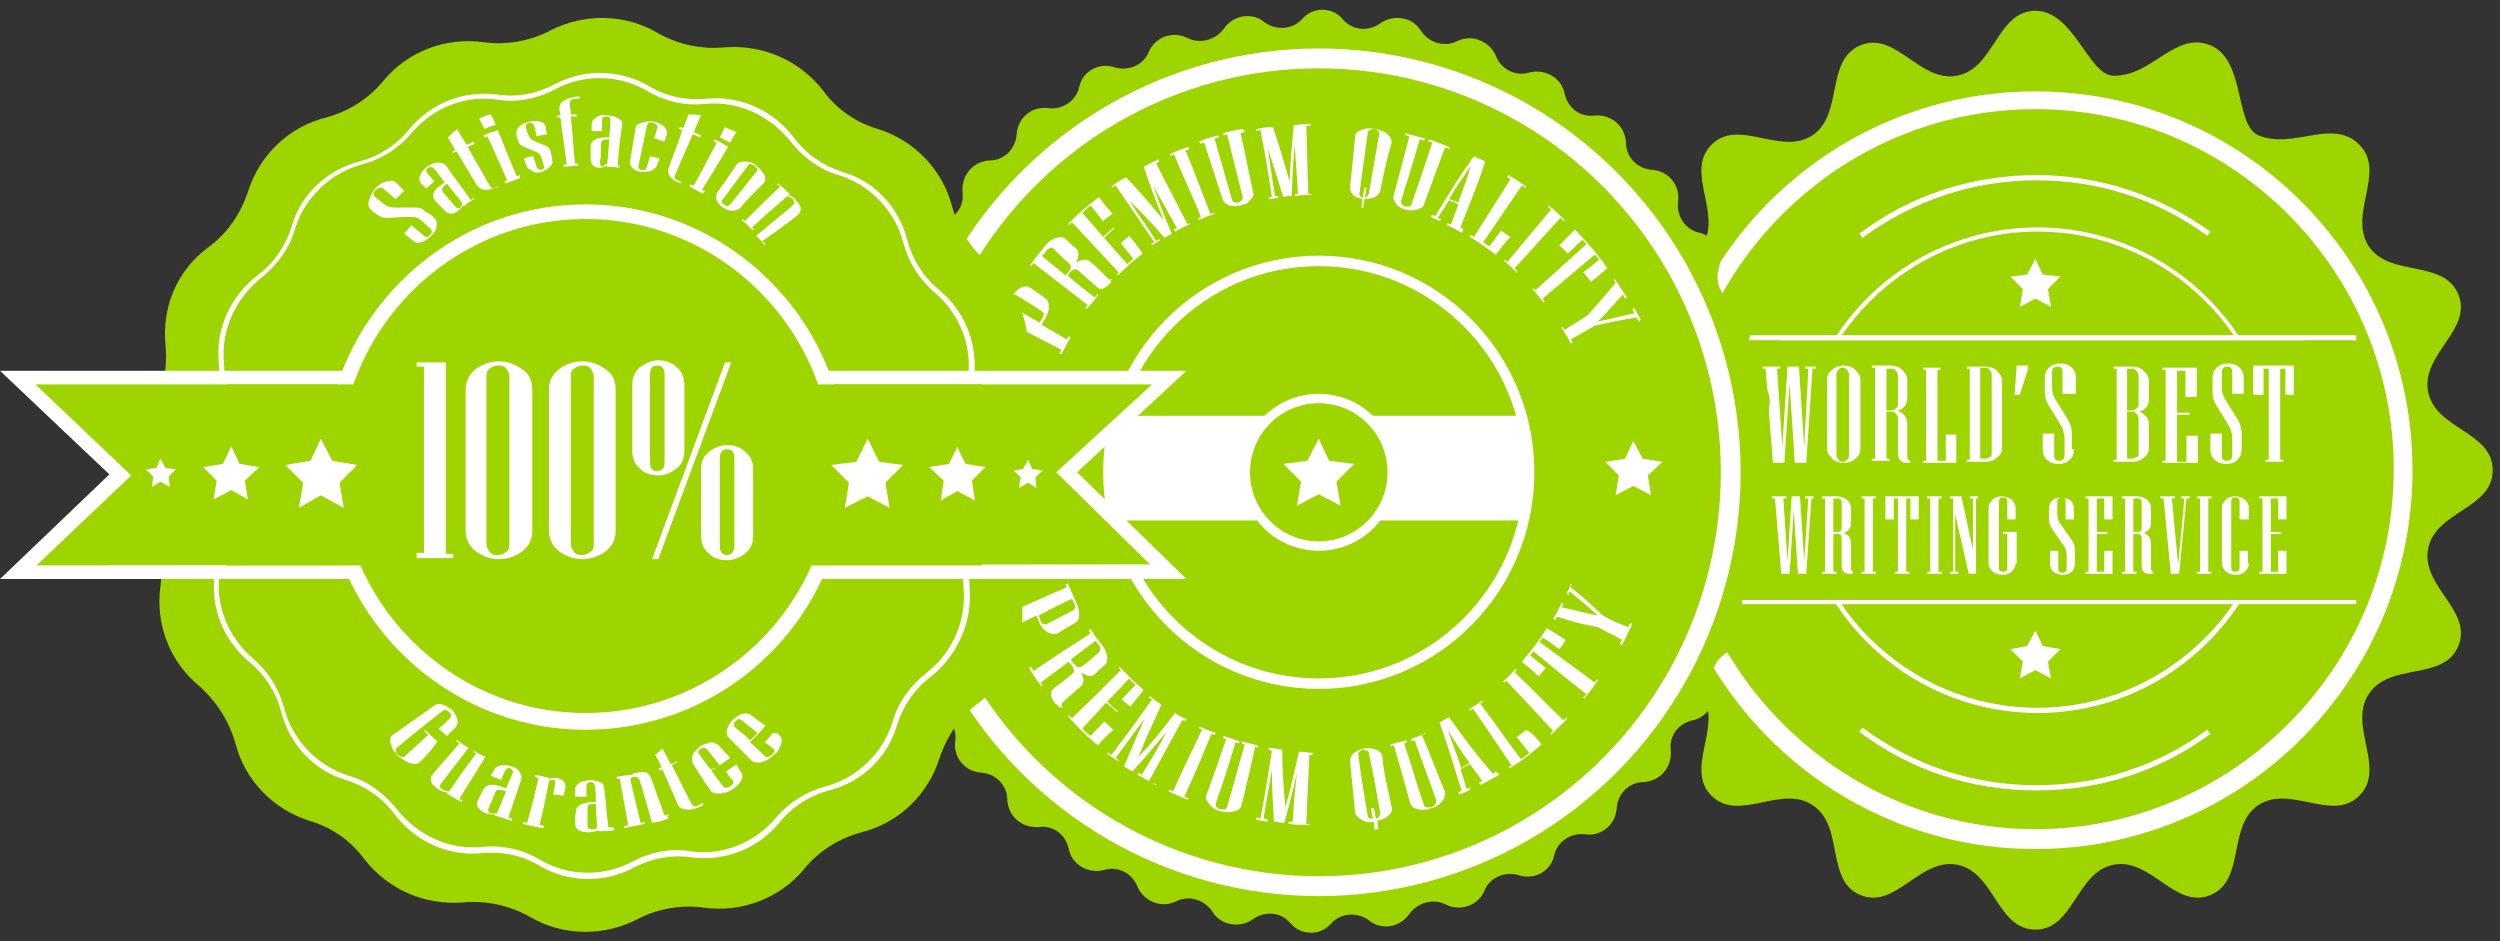 <?xml version="1.0" encoding="UTF-8"?>
<svg width="178px" height="67px" viewBox="0 0 178 67" version="1.1" xmlns="http://www.w3.org/2000/svg" xmlns:xlink="http://www.w3.org/1999/xlink">
    <rect x="0" y="0" width="178" height="67" fill="#333333" stroke="none"/>
    <!-- Generator: Sketch 41.2 (35397) - http://www.bohemiancoding.com/sketch -->
    <title>data-image-svg+xml;… copy</title>
    <desc>Created with Sketch.</desc>
    <defs></defs>
    <g id="Page-1" stroke="none" stroke-width="1" fill="none" fill-rule="evenodd">
        <g id="EM-27/02-Home-page" transform="translate(-131, -161)">
            <g id="data-image-svg+xml;…-copy" transform="translate(131, 161)">
                <g id="Group">
                    <path d="M144.922,0.769 C147.666,0.769 148.704,5.388 150.484,5.388 C153.228,5.463 154.86,2.184 157.382,3.227 C159.903,4.271 159.088,8.89 160.793,9.635 C163.315,10.678 166.059,8.369 167.988,10.306 C169.916,12.243 167.172,15.224 168.655,17.533 C170.138,19.769 173.995,18.427 175.033,20.961 C176.072,23.494 172.363,25.208 172.882,27.89 C173.402,30.573 177.481,30.722 177.481,33.478 C177.481,36.235 173.402,36.384 172.882,39.067 C172.363,41.749 176.072,43.463 175.033,45.996 C173.995,48.529 170.138,47.114 168.655,49.424 C167.172,51.659 169.916,54.714 167.988,56.651 C166.059,58.588 163.093,55.831 160.793,57.322 C158.568,58.812 159.903,62.686 157.382,63.729 C154.86,64.773 153.154,61.047 150.484,61.569 C147.814,62.09 147.666,66.188 144.922,66.188 C142.178,66.188 142.029,62.09 139.359,61.569 C136.689,61.047 134.983,64.773 132.462,63.729 C129.94,62.686 131.349,58.812 129.05,57.322 C126.825,55.831 123.784,58.588 121.856,56.651 C119.927,54.714 122.672,51.733 121.188,49.424 C119.705,47.114 115.848,48.529 114.81,45.996 C113.772,43.463 117.48,41.749 116.961,39.067 C116.442,36.384 112.362,36.235 112.362,33.478 C112.362,30.722 116.442,30.573 116.961,27.89 C117.48,25.208 113.772,23.494 114.81,20.961 C115.848,18.427 119.705,19.843 121.188,17.533 C122.672,15.224 119.927,12.243 121.856,10.306 C123.784,8.369 126.751,11.125 129.05,9.635 C131.275,8.145 129.94,4.271 132.462,3.227 C134.983,2.184 136.689,5.91 139.359,5.388 C142.029,4.867 142.178,0.769 144.922,0.769 L144.922,0.769 Z" id="XMLID_253_" fill="#9ED400"></path>
                    <path d="M144.922,7.773 C159.013,7.773 170.435,19.322 170.435,33.404 C170.435,47.561 158.939,59.035 144.922,59.035 C130.904,59.035 119.408,47.486 119.408,33.404 C119.334,19.322 130.83,7.773 144.922,7.773 L144.922,7.773 Z M144.922,6.506 C130.088,6.506 118.073,18.576 118.073,33.478 C118.073,48.38 130.088,60.451 144.922,60.451 C159.755,60.451 171.77,48.38 171.77,33.478 C171.77,18.576 159.755,6.506 144.922,6.506 L144.922,6.506 Z" id="XMLID_6_" fill="#FFFFFF"></path>
                    <ellipse id="Oval" fill="#9ED400" cx="145.07" cy="33.478" rx="17.058" ry="17.137"></ellipse>
                    <path d="M145.07,50.765 C135.577,50.765 127.863,43.016 127.863,33.478 C127.863,23.941 135.577,16.192 145.07,16.192 C154.563,16.192 162.277,23.941 162.277,33.478 C162.277,43.016 154.563,50.765 145.07,50.765 Z M145.07,16.49 C135.799,16.49 128.16,24.09 128.16,33.478 C128.16,42.867 135.799,50.392 145.07,50.392 C154.341,50.392 161.98,42.792 161.98,33.404 C161.98,24.016 154.341,16.49 145.07,16.49 L145.07,16.49 Z" id="Shape" fill="#FFFFFF"></path>
                    <polygon id="Shape" fill="#9ED400" points="122.523 24.09 167.617 24.09 167.617 42.867 122.523 42.867"></polygon>
                    <path d="M167.765,43.016 L122.375,43.016 L122.375,23.867 L167.765,23.867 L167.765,43.016 Z M122.672,42.718 L167.468,42.718 L167.468,24.239 L122.672,24.239 L122.672,42.718 L122.672,42.718 Z" id="Shape" fill="#FFFFFF"></path>
                    <path d="M122.227,24.239 L126.677,24.239 L126.677,42.718 L122.227,42.718 L122.227,24.239 Z M164.131,24.239 L168.581,24.239 L168.581,42.718 L164.131,42.718 L164.131,24.239 Z" id="Shape" fill="#9ED400"></path>
                    <path d="M129.273,26.251 L129.05,26.251 L128.605,32.957 L127.789,32.957 L127.418,27.294 L127.047,32.957 L126.232,32.957 L125.713,26.251 L125.49,26.251 L125.49,26.102 L126.751,26.102 L126.751,26.251 L126.528,26.251 L126.899,31.839 L127.27,26.102 L128.086,26.102 L128.457,31.839 L128.753,26.251 L128.531,26.251 L128.531,26.102 L129.273,26.102 L129.273,26.251 L129.273,26.251 Z M132.462,31.988 C132.462,32.286 132.313,32.51 132.091,32.659 C131.868,32.882 131.572,32.957 131.275,32.957 C130.978,32.957 130.682,32.882 130.459,32.659 C130.237,32.435 130.088,32.212 130.088,31.988 L130.088,26.996 C130.088,26.698 130.237,26.475 130.459,26.325 C130.682,26.102 130.978,26.027 131.275,26.027 C131.572,26.027 131.868,26.102 132.091,26.325 C132.313,26.549 132.462,26.773 132.462,26.996 L132.462,31.988 Z M131.646,32.435 L131.646,26.624 C131.646,26.549 131.572,26.4 131.498,26.325 C131.423,26.251 131.349,26.176 131.201,26.176 C131.053,26.176 130.978,26.251 130.904,26.325 C130.83,26.4 130.756,26.475 130.756,26.624 L130.756,32.435 C130.756,32.51 130.83,32.659 130.904,32.733 C130.978,32.808 131.053,32.882 131.201,32.882 C131.349,32.882 131.423,32.808 131.498,32.733 C131.646,32.659 131.646,32.51 131.646,32.435 Z M136.17,32.957 L135.799,32.957 C135.354,32.957 135.132,32.733 135.132,32.212 L135.132,29.753 C135.132,29.678 135.058,29.529 134.983,29.455 C134.909,29.38 134.835,29.306 134.687,29.306 L134.316,29.306 L134.316,32.659 L134.538,32.659 L134.538,32.808 L133.278,32.808 L133.278,32.659 L133.5,32.659 L133.5,26.176 L133.278,26.176 L133.278,26.027 L134.613,26.027 C134.909,26.027 135.206,26.102 135.428,26.325 C135.651,26.549 135.799,26.773 135.799,26.996 L135.799,28.337 C135.799,28.784 135.577,29.082 135.132,29.231 C135.577,29.455 135.799,29.753 135.799,30.125 L135.799,32.51 C135.799,32.659 135.873,32.808 136.022,32.808 L136.022,32.957 L136.17,32.957 Z M135.132,28.859 L135.132,26.698 C135.132,26.624 135.058,26.475 134.983,26.4 C134.909,26.325 134.835,26.251 134.687,26.251 L134.316,26.251 L134.316,29.231 L134.687,29.231 C134.761,29.231 134.909,29.157 134.983,29.082 C135.058,29.008 135.132,28.933 135.132,28.859 Z M139.285,32.957 L136.912,32.957 L136.912,32.808 L137.134,32.808 L137.134,26.325 L136.912,26.325 L136.912,26.176 L138.173,26.176 L138.173,26.325 L137.95,26.325 L137.95,32.808 L138.543,32.808 L138.543,30.945 L139.285,30.945 L139.285,32.957 Z M142.548,31.914 C142.548,32.212 142.4,32.435 142.178,32.584 C141.955,32.808 141.658,32.882 141.362,32.882 L140.027,32.882 L140.027,32.733 L140.249,32.733 L140.249,26.251 L140.027,26.251 L140.027,26.102 L141.362,26.102 C141.658,26.102 141.955,26.176 142.178,26.4 C142.4,26.624 142.548,26.847 142.548,27.071 L142.548,31.914 L142.548,31.914 Z M141.807,32.361 L141.807,26.624 C141.807,26.549 141.732,26.4 141.658,26.325 C141.584,26.251 141.51,26.176 141.362,26.176 L140.991,26.176 L140.991,32.659 L141.362,32.659 C141.436,32.659 141.584,32.584 141.658,32.51 C141.732,32.584 141.807,32.51 141.807,32.361 L141.807,32.361 Z M144.403,26.251 L143.809,28.114 L143.438,28.114 L143.587,26.027 L144.403,26.027 L144.403,26.251 L144.403,26.251 Z M147.666,31.988 C147.666,32.286 147.592,32.51 147.369,32.733 C147.147,32.957 146.924,33.031 146.553,33.031 C146.257,33.031 145.96,32.957 145.738,32.733 C145.515,32.51 145.441,32.286 145.441,31.988 L145.441,30.871 L146.257,30.871 L146.257,32.435 C146.257,32.733 146.405,32.808 146.627,32.808 C146.85,32.808 146.998,32.659 146.998,32.435 L146.998,31.243 C146.998,30.945 146.924,30.647 146.776,30.349 L145.812,28.784 C145.663,28.486 145.589,28.263 145.589,27.89 L145.589,26.922 C145.589,26.624 145.663,26.4 145.886,26.176 C146.108,25.953 146.405,25.878 146.702,25.878 C146.998,25.878 147.295,25.953 147.518,26.176 C147.74,26.4 147.814,26.624 147.814,26.922 L147.814,28.039 L146.85,28.039 L146.85,26.475 C146.85,26.176 146.702,26.102 146.479,26.102 C146.257,26.102 146.108,26.251 146.108,26.475 L146.108,27.592 C146.108,27.89 146.183,28.188 146.331,28.412 L147.295,29.976 C147.443,30.275 147.518,30.573 147.518,30.871 L147.518,31.988 L147.666,31.988 Z M153.006,31.914 C153.006,32.212 152.857,32.435 152.635,32.584 C152.412,32.808 152.116,32.882 151.819,32.882 L150.484,32.882 L150.484,32.733 L150.707,32.733 L150.707,26.251 L150.484,26.251 L150.484,26.102 L151.819,26.102 C152.116,26.102 152.412,26.176 152.635,26.4 C152.857,26.624 153.006,26.847 153.006,27.071 L153.006,28.412 C153.006,28.859 152.783,29.157 152.338,29.306 C152.783,29.529 153.006,29.827 153.006,30.2 L153.006,31.914 L153.006,31.914 Z M152.264,28.859 L152.264,26.698 C152.264,26.624 152.19,26.475 152.116,26.4 C152.042,26.325 151.968,26.251 151.819,26.251 L151.448,26.251 L151.448,29.231 L151.819,29.231 C151.893,29.231 152.042,29.157 152.116,29.082 C152.19,29.008 152.264,28.933 152.264,28.859 Z M152.264,32.361 L152.264,29.753 C152.264,29.678 152.19,29.529 152.116,29.455 C152.042,29.38 151.968,29.306 151.819,29.306 L151.448,29.306 L151.448,32.659 L151.819,32.659 C151.893,32.659 152.042,32.584 152.116,32.51 C152.19,32.584 152.264,32.51 152.264,32.361 L152.264,32.361 Z M156.417,32.957 L153.97,32.957 L153.97,32.808 L154.192,32.808 L154.192,26.325 L153.97,26.325 L153.97,26.176 L156.417,26.176 L156.417,28.263 L155.602,28.263 L155.602,26.4 L155.008,26.4 L155.008,29.38 L155.898,29.38 L155.898,29.529 L155.008,29.529 L155.008,32.882 L155.676,32.882 L155.676,31.02 L156.492,31.02 L156.492,32.957 L156.417,32.957 Z M159.607,31.988 C159.607,32.286 159.532,32.51 159.31,32.733 C159.088,32.957 158.865,33.031 158.494,33.031 C158.197,33.031 157.901,32.957 157.678,32.733 C157.456,32.51 157.382,32.286 157.382,31.988 L157.382,30.871 L158.197,30.871 L158.197,32.435 C158.197,32.733 158.346,32.808 158.568,32.808 C158.791,32.808 158.939,32.659 158.939,32.435 L158.939,31.243 C158.939,30.945 158.865,30.647 158.717,30.349 L157.752,28.784 C157.604,28.486 157.53,28.263 157.53,27.89 L157.53,26.922 C157.53,26.624 157.604,26.4 157.827,26.176 C158.049,25.953 158.346,25.878 158.643,25.878 C158.939,25.878 159.236,25.953 159.458,26.176 C159.681,26.4 159.755,26.624 159.755,26.922 L159.755,28.039 L158.939,28.039 L158.939,26.475 C158.939,26.176 158.791,26.102 158.568,26.102 C158.346,26.102 158.197,26.251 158.197,26.475 L158.197,27.592 C158.197,27.89 158.272,28.188 158.42,28.412 L159.384,29.976 C159.532,30.275 159.607,30.573 159.607,30.871 L159.607,31.988 L159.607,31.988 Z M163.463,28.114 L162.722,28.114 L162.722,26.251 L162.351,26.251 L162.351,32.733 L162.573,32.733 L162.573,32.882 L161.312,32.882 L161.312,32.733 L161.535,32.733 L161.535,26.251 L161.164,26.251 L161.164,28.114 L160.423,28.114 L160.423,26.027 L163.315,26.027 L163.315,28.114 L163.463,28.114 Z M129.198,35.49 L128.976,35.49 L128.605,40.855 L128.012,40.855 L127.715,36.31 L127.418,40.855 L126.825,40.855 L126.38,35.49 L126.157,35.49 L126.157,35.341 L127.196,35.341 L127.196,35.49 L126.973,35.49 L127.27,39.961 L127.567,35.341 L128.16,35.341 L128.457,39.961 L128.753,35.49 L128.531,35.49 L128.531,35.341 L129.124,35.341 L129.124,35.49 L129.198,35.49 Z M131.942,40.855 L131.646,40.855 C131.275,40.855 131.127,40.631 131.127,40.259 L131.127,38.322 C131.127,38.247 131.127,38.173 131.053,38.098 C130.978,38.024 130.904,38.024 130.83,38.024 L130.533,38.024 L130.533,40.706 L130.756,40.706 L130.756,40.855 L129.718,40.855 L129.718,40.706 L129.94,40.706 L129.94,35.49 L129.718,35.49 L129.718,35.341 L130.83,35.341 C131.053,35.341 131.275,35.416 131.498,35.565 C131.646,35.714 131.794,35.937 131.794,36.161 L131.794,37.204 C131.794,37.576 131.646,37.8 131.275,37.949 C131.646,38.098 131.794,38.322 131.794,38.694 L131.794,40.482 C131.794,40.631 131.868,40.706 131.942,40.706 L131.942,40.855 L131.942,40.855 Z M131.127,37.576 L131.127,35.788 C131.127,35.714 131.127,35.639 131.053,35.565 C130.978,35.49 130.904,35.49 130.83,35.49 L130.533,35.49 L130.533,37.875 L130.83,37.875 C130.904,37.875 130.978,37.875 131.053,37.8 C131.127,37.725 131.127,37.651 131.127,37.576 L131.127,37.576 Z M133.574,40.855 L132.536,40.855 L132.536,40.706 L132.758,40.706 L132.758,35.49 L132.536,35.49 L132.536,35.341 L133.574,35.341 L133.574,35.49 L133.352,35.49 L133.352,40.706 L133.574,40.706 L133.574,40.855 Z M136.615,36.98 L136.022,36.98 L136.022,35.49 L135.725,35.49 L135.725,40.706 L135.947,40.706 L135.947,40.855 L134.909,40.855 L134.909,40.706 L135.132,40.706 L135.132,35.49 L134.835,35.49 L134.835,36.98 L134.242,36.98 L134.242,35.341 L136.615,35.341 L136.615,36.98 L136.615,36.98 Z M138.247,40.855 L137.208,40.855 L137.208,40.706 L137.431,40.706 L137.431,35.49 L137.208,35.49 L137.208,35.341 L138.247,35.341 L138.247,35.49 L138.024,35.49 L138.024,40.706 L138.247,40.706 L138.247,40.855 L138.247,40.855 Z M140.917,35.49 L140.694,35.49 L140.694,40.855 L140.175,40.855 L139.211,36.608 L139.211,40.706 L139.433,40.706 L139.433,40.855 L138.84,40.855 L138.84,40.706 L139.062,40.706 L139.062,35.49 L138.84,35.49 L138.84,35.341 L139.656,35.341 L140.472,39.141 L140.472,35.49 L140.249,35.49 L140.249,35.341 L140.843,35.341 L140.843,35.49 L140.917,35.49 Z M143.512,40.11 C143.512,40.333 143.438,40.482 143.216,40.706 C143.067,40.855 142.845,40.929 142.548,40.929 C142.326,40.929 142.103,40.855 141.881,40.706 C141.732,40.557 141.584,40.333 141.584,40.11 L141.584,36.161 C141.584,35.937 141.658,35.788 141.881,35.565 C142.029,35.416 142.252,35.341 142.548,35.341 C142.771,35.341 142.993,35.416 143.216,35.565 C143.364,35.714 143.512,35.937 143.512,36.161 L143.512,36.98 L142.919,36.98 L142.919,35.714 C142.919,35.639 142.919,35.565 142.845,35.49 C142.771,35.416 142.697,35.416 142.623,35.416 C142.548,35.416 142.474,35.416 142.4,35.49 C142.326,35.565 142.326,35.639 142.326,35.714 L142.326,40.408 C142.326,40.482 142.326,40.557 142.4,40.631 C142.474,40.706 142.548,40.706 142.623,40.706 C142.697,40.706 142.771,40.706 142.845,40.631 C142.919,40.557 142.919,40.482 142.919,40.408 L142.919,38.024 L142.623,38.024 L142.623,37.875 L143.587,37.875 L143.587,40.11 L143.512,40.11 Z M147.74,40.11 C147.74,40.333 147.666,40.557 147.518,40.706 C147.369,40.855 147.147,40.929 146.85,40.929 C146.627,40.929 146.405,40.855 146.183,40.706 C146.034,40.557 145.96,40.333 145.96,40.11 L145.96,39.216 L146.553,39.216 L146.553,40.482 C146.553,40.706 146.627,40.78 146.85,40.78 C146.998,40.78 147.147,40.706 147.147,40.482 L147.147,39.514 C147.147,39.29 147.072,38.992 146.924,38.843 L146.108,37.651 C145.96,37.427 145.886,37.204 145.886,36.98 L145.886,36.235 C145.886,36.012 145.96,35.788 146.108,35.639 C146.257,35.49 146.479,35.416 146.776,35.416 C146.998,35.416 147.221,35.49 147.443,35.639 C147.592,35.788 147.666,36.012 147.666,36.235 L147.666,36.98 L147.072,36.98 L147.072,35.714 C147.072,35.49 146.998,35.416 146.776,35.416 C146.627,35.416 146.479,35.49 146.479,35.714 L146.479,36.608 C146.479,36.831 146.553,37.129 146.702,37.278 L147.518,38.471 C147.666,38.694 147.74,38.918 147.74,39.216 L147.74,40.11 L147.74,40.11 Z M150.41,40.855 L148.482,40.855 L148.482,40.706 L148.704,40.706 L148.704,35.49 L148.482,35.49 L148.482,35.341 L150.41,35.341 L150.41,36.98 L149.817,36.98 L149.817,35.49 L149.298,35.49 L149.298,37.875 L150.039,37.875 L150.039,38.024 L149.298,38.024 L149.298,40.706 L149.817,40.706 L149.817,39.216 L150.41,39.216 L150.41,40.855 Z M153.303,40.855 L153.006,40.855 C152.635,40.855 152.487,40.631 152.487,40.259 L152.487,38.322 C152.487,38.247 152.487,38.173 152.412,38.098 C152.338,38.024 152.264,38.024 152.19,38.024 L151.893,38.024 L151.893,40.706 L152.116,40.706 L152.116,40.855 L151.077,40.855 L151.077,40.706 L151.3,40.706 L151.3,35.49 L151.077,35.49 L151.077,35.341 L152.19,35.341 C152.412,35.341 152.635,35.416 152.857,35.565 C153.006,35.714 153.154,35.937 153.154,36.161 L153.154,37.204 C153.154,37.576 153.006,37.8 152.635,37.949 C153.006,38.098 153.154,38.322 153.154,38.694 L153.154,40.482 C153.154,40.631 153.228,40.706 153.303,40.706 L153.303,40.855 L153.303,40.855 Z M152.487,37.576 L152.487,35.788 C152.487,35.714 152.487,35.639 152.412,35.565 C152.338,35.49 152.264,35.49 152.19,35.49 L151.893,35.49 L151.893,37.875 L152.19,37.875 C152.264,37.875 152.338,37.875 152.412,37.8 C152.487,37.725 152.487,37.651 152.487,37.576 L152.487,37.576 Z M155.898,35.49 L155.676,35.49 L155.157,40.855 L154.563,40.855 L154.044,35.49 L153.822,35.49 L153.822,35.341 L154.86,35.341 L154.86,35.49 L154.637,35.49 L155.083,40.184 L155.528,35.49 L155.305,35.49 L155.305,35.341 L155.898,35.341 L155.898,35.49 L155.898,35.49 Z M157.456,40.855 L156.417,40.855 L156.417,40.706 L156.64,40.706 L156.64,35.49 L156.417,35.49 L156.417,35.341 L157.456,35.341 L157.456,35.49 L157.233,35.49 L157.233,40.706 L157.456,40.706 L157.456,40.855 L157.456,40.855 Z M160.126,40.11 C160.126,40.333 160.052,40.482 159.829,40.706 C159.681,40.855 159.458,40.929 159.162,40.929 C158.939,40.929 158.717,40.855 158.494,40.706 C158.346,40.557 158.197,40.333 158.197,40.11 L158.197,36.161 C158.197,35.937 158.272,35.788 158.494,35.565 C158.643,35.416 158.865,35.341 159.162,35.341 C159.384,35.341 159.607,35.416 159.829,35.565 C159.977,35.714 160.126,35.937 160.126,36.161 L160.126,36.98 L159.458,36.98 L159.458,35.714 C159.458,35.639 159.458,35.565 159.384,35.49 C159.31,35.416 159.236,35.416 159.162,35.416 C159.088,35.416 159.013,35.416 158.939,35.49 C158.865,35.565 158.865,35.639 158.865,35.714 L158.865,40.408 C158.865,40.482 158.865,40.557 158.939,40.631 C159.013,40.706 159.088,40.706 159.162,40.706 C159.236,40.706 159.31,40.706 159.384,40.631 C159.458,40.557 159.458,40.482 159.458,40.408 L159.458,39.216 L160.052,39.216 L160.052,40.11 L160.126,40.11 Z M162.796,40.855 L160.868,40.855 L160.868,40.706 L161.09,40.706 L161.09,35.49 L160.868,35.49 L160.868,35.341 L162.796,35.341 L162.796,36.98 L162.202,36.98 L162.202,35.49 L161.683,35.49 L161.683,37.875 L162.425,37.875 L162.425,38.024 L161.683,38.024 L161.683,40.706 L162.202,40.706 L162.202,39.216 L162.796,39.216 L162.796,40.855 L162.796,40.855 Z M144.922,44.878 L145.441,45.996 L146.702,46.22 L145.812,47.114 L146.034,48.306 L144.922,47.71 L143.809,48.306 L144.032,47.114 L143.142,46.22 L144.328,45.996 L144.922,44.878 Z M144.922,18.427 L145.441,19.545 L146.702,19.694 L145.812,20.588 L146.034,21.855 L144.922,21.259 L143.809,21.855 L144.032,20.588 L143.142,19.694 L144.328,19.545 L144.922,18.427 Z M144.996,56.278 C140.398,56.278 136.022,54.863 132.387,52.106 L132.61,51.808 C136.244,54.49 140.472,55.906 144.996,55.906 C149.372,55.906 153.599,54.565 157.159,51.957 L157.382,52.255 C153.748,54.937 149.52,56.278 144.996,56.278 L144.996,56.278 Z M132.61,16.937 L132.387,16.639 C136.022,13.882 140.398,12.467 144.996,12.467 C149.446,12.467 153.748,13.882 157.382,16.49 L157.159,16.788 C153.599,14.18 149.372,12.839 144.996,12.839 C140.546,12.839 136.244,14.255 132.61,16.937 L132.61,16.937 Z" id="Shape" fill="#FFFFFF"></path>
                    <path d="M125.787,35.416 C126.677,34.671 126.677,33.255 125.787,32.51 C125.045,31.839 124.971,30.647 125.564,29.827 C126.306,28.933 126.083,27.592 125.119,26.922 C124.303,26.325 124.007,25.208 124.452,24.314 C124.971,23.271 124.526,22.004 123.487,21.557 C122.523,21.184 122.078,20.067 122.375,19.098 C122.746,17.98 122.078,16.788 120.966,16.565 C120.002,16.341 119.334,15.373 119.483,14.329 C119.631,13.212 118.815,12.169 117.628,12.094 C116.59,12.02 115.774,11.2 115.774,10.157 C115.7,8.965 114.736,8.145 113.549,8.22 C112.511,8.369 111.621,7.698 111.398,6.655 C111.176,5.537 109.989,4.867 108.877,5.165 C107.912,5.463 106.874,4.941 106.503,3.973 C106.058,2.929 104.797,2.408 103.759,2.929 C102.869,3.376 101.757,3.078 101.163,2.184 C100.57,1.216 99.235,0.992 98.271,1.663 C97.455,2.259 96.268,2.184 95.601,1.365 C94.859,0.471 93.45,0.471 92.708,1.365 C92.041,2.11 90.854,2.184 90.038,1.588 C89.148,0.843 87.813,1.067 87.146,2.035 C86.552,2.855 85.44,3.153 84.55,2.706 C83.512,2.184 82.251,2.631 81.806,3.675 C81.435,4.643 80.323,5.09 79.358,4.792 C78.246,4.42 77.059,5.09 76.837,6.208 C76.614,7.176 75.65,7.847 74.612,7.698 C73.499,7.549 72.461,8.369 72.387,9.561 C72.312,10.604 71.497,11.424 70.458,11.424 C69.272,11.498 68.456,12.467 68.53,13.659 C68.678,14.702 68.011,15.596 66.972,15.82 C65.86,16.043 65.192,17.235 65.489,18.353 C65.786,19.322 65.267,20.365 64.302,20.737 C63.264,21.184 62.745,22.451 63.264,23.494 C63.709,24.388 63.413,25.506 62.523,26.102 C61.558,26.698 61.336,28.039 62.003,29.008 C62.597,29.827 62.523,31.02 61.707,31.69 C60.817,32.435 60.817,33.851 61.707,34.596 C62.448,35.267 62.523,36.459 61.929,37.278 C61.188,38.173 61.41,39.514 62.374,40.184 C63.19,40.78 63.487,41.898 63.042,42.792 C62.523,43.835 62.968,45.102 64.006,45.549 C64.97,45.922 65.415,47.039 65.118,48.008 C64.748,49.125 65.415,50.318 66.528,50.541 C67.492,50.765 68.159,51.733 68.011,52.776 C67.862,53.894 68.678,54.937 69.865,55.012 C70.903,55.086 71.719,55.906 71.719,56.949 C71.793,58.141 72.757,58.961 73.944,58.886 C74.983,58.737 75.873,59.408 76.095,60.451 C76.317,61.569 77.504,62.239 78.617,61.941 C79.581,61.643 80.619,62.165 80.99,63.133 C81.435,64.176 82.696,64.698 83.734,64.176 C84.624,63.729 85.737,64.027 86.33,64.922 C86.923,65.89 88.258,66.114 89.222,65.443 C90.038,64.847 91.225,64.922 91.892,65.741 C92.634,66.635 94.043,66.635 94.785,65.741 C95.453,64.996 96.639,64.922 97.455,65.518 C98.345,66.263 99.68,66.039 100.347,65.071 C100.941,64.251 102.053,63.953 102.943,64.4 C103.982,64.922 105.243,64.475 105.688,63.431 C106.058,62.463 107.171,62.016 108.135,62.314 C109.248,62.686 110.434,62.016 110.657,60.898 C110.879,59.929 111.843,59.259 112.882,59.408 C113.994,59.557 115.032,58.737 115.107,57.545 C115.181,56.502 115.997,55.682 117.035,55.682 C118.222,55.608 119.037,54.639 118.963,53.447 C118.815,52.404 119.483,51.51 120.521,51.286 C121.633,51.063 122.301,49.871 122.004,48.753 C121.707,47.784 122.227,46.741 123.191,46.369 C124.229,45.922 124.748,44.655 124.229,43.612 C123.784,42.718 124.081,41.6 124.971,41.004 C125.935,40.408 126.157,39.067 125.49,38.098 C124.971,37.278 125.045,36.161 125.787,35.416 L125.787,35.416 Z" id="XMLID_9_" fill="#9ED400"></path>
                    <ellipse id="Oval" fill="#FFFFFF" cx="93.895" cy="33.627" rx="30.038" ry="30.176"></ellipse>
                    <ellipse id="Oval" fill="#9ED400" cx="93.895" cy="33.627" rx="28.628" ry="28.761"></ellipse>
                    <ellipse id="Oval" fill="#FFFFFF" cx="93.895" cy="33.627" rx="15.352" ry="15.424"></ellipse>
                    <ellipse id="Oval" fill="#9ED400" cx="93.895" cy="33.627" rx="14.611" ry="14.678"></ellipse>
                    <path d="M116.293,31.392 L116.961,32.659 L118.37,32.882 L117.332,33.851 L117.554,35.267 L116.293,34.596 L115.032,35.267 L115.255,33.851 L114.291,32.882 L115.7,32.659 L116.293,31.392 Z M70.903,31.392 L71.571,32.659 L72.98,32.882 L71.942,33.851 L72.164,35.267 L70.903,34.596 L69.642,35.267 L69.939,33.851 L68.901,32.882 L70.31,32.659 L70.903,31.392 Z M78.987,29.604 L108.728,29.604 L108.728,37.055 L78.987,37.055 L78.987,29.604 Z" id="Shape" fill="#FFFFFF"></path>
                    <ellipse id="Oval" fill="#FFFFFF" cx="93.895" cy="33.627" rx="5.562" ry="5.588"></ellipse>
                    <ellipse id="Oval" fill="#9ED400" cx="93.895" cy="33.627" rx="4.895" ry="4.918"></ellipse>
                    <path d="M93.895,31.243 L94.637,32.808 L96.417,33.031 L95.156,34.298 L95.453,36.012 L93.895,35.192 L92.338,36.012 L92.634,34.298 L91.373,33.031 L93.079,32.808 L93.895,31.243 Z M74.463,21.259 C74.612,21.408 74.686,21.557 74.686,21.855 C74.686,22.153 74.537,22.451 74.389,22.749 C74.315,22.898 74.241,22.973 74.167,23.122 C74.908,23.569 75.205,23.718 75.947,24.165 C76.021,24.09 76.021,24.016 76.095,23.941 C76.169,23.941 76.169,24.016 76.243,24.016 C75.947,24.463 75.873,24.686 75.576,25.208 C75.502,25.208 75.502,25.208 75.427,25.133 C75.502,25.059 75.502,24.984 75.576,24.91 C73.87,24.016 72.98,23.569 71.274,22.675 L71.126,22.973 C71.052,22.973 71.052,22.973 70.978,22.898 C71.274,22.227 71.497,21.929 71.868,21.333 C72.09,20.961 72.312,20.737 72.609,20.514 C72.906,20.365 73.128,20.365 73.277,20.439 C73.722,20.737 73.944,20.886 74.463,21.259 Z M74.167,22.153 C73.499,21.706 73.128,21.482 72.387,21.035 C72.312,20.961 72.238,20.961 72.164,21.035 L71.942,21.259 C71.868,21.408 71.793,21.482 71.719,21.631 C72.609,22.153 73.128,22.451 74.018,22.973 C74.093,22.824 74.167,22.749 74.241,22.6 C74.315,22.525 74.315,22.376 74.315,22.302 L74.167,22.153 L74.167,22.153 Z M79.136,20.067 L78.913,20.29 C78.617,20.588 78.32,20.663 78.097,20.439 C77.578,19.992 77.282,19.694 76.763,19.247 C76.688,19.173 76.614,19.173 76.54,19.173 C76.466,19.173 76.317,19.247 76.243,19.322 C76.169,19.471 76.095,19.471 76.021,19.62 C76.763,20.29 77.207,20.588 77.949,21.184 C78.023,21.11 78.023,21.035 78.097,20.961 C78.172,20.961 78.172,21.035 78.172,21.035 C77.875,21.408 77.727,21.631 77.356,22.004 C77.282,22.004 77.282,21.929 77.282,21.929 C77.356,21.855 77.356,21.78 77.43,21.706 C75.873,20.514 75.131,19.918 73.573,18.725 C73.499,18.8 73.499,18.875 73.425,18.949 C73.351,18.949 73.351,18.875 73.351,18.875 C73.722,18.353 73.944,18.055 74.389,17.533 C74.612,17.235 74.908,17.012 75.205,16.937 C75.502,16.863 75.724,16.863 75.873,17.012 C76.169,17.31 76.317,17.459 76.614,17.682 C76.837,17.906 76.837,18.278 76.614,18.725 C77.059,18.427 77.356,18.427 77.653,18.651 C78.172,19.098 78.394,19.322 78.913,19.843 C78.987,19.918 79.136,19.918 79.21,19.843 C79.062,19.992 79.062,20.067 79.136,20.067 L79.136,20.067 Z M76.169,18.8 C75.65,18.353 75.427,18.129 74.983,17.682 C74.908,17.608 74.834,17.608 74.76,17.682 C74.686,17.682 74.537,17.757 74.463,17.906 C74.389,18.055 74.315,18.129 74.167,18.204 C74.834,18.8 75.205,19.024 75.873,19.62 C75.947,19.471 76.021,19.471 76.095,19.322 C76.169,19.247 76.243,19.098 76.243,19.024 C76.243,18.949 76.169,18.875 76.169,18.8 Z M81.361,18.055 C80.619,18.651 80.248,18.949 79.581,19.62 C79.581,19.545 79.507,19.545 79.507,19.545 L79.655,19.396 C78.32,17.98 77.653,17.235 76.317,15.82 L76.095,16.043 C76.095,15.969 76.021,15.969 76.021,15.969 C76.837,15.149 77.282,14.776 78.246,14.031 C78.617,14.553 78.839,14.776 79.21,15.224 C78.913,15.447 78.765,15.522 78.543,15.745 C78.172,15.298 78.023,15.075 77.653,14.627 C77.43,14.851 77.282,14.925 77.059,15.149 C77.653,15.82 77.949,16.192 78.543,16.863 C78.839,16.565 78.987,16.49 79.284,16.192 C79.284,16.267 79.358,16.267 79.358,16.267 C79.062,16.49 78.913,16.639 78.617,16.937 C79.284,17.682 79.581,18.055 80.248,18.8 C80.397,18.651 80.545,18.576 80.693,18.427 C80.323,17.98 80.174,17.757 79.803,17.31 C80.026,17.086 80.174,17.012 80.397,16.788 C80.842,17.31 80.99,17.533 81.361,18.055 L81.361,18.055 Z M84.698,15.969 C84.253,16.192 84.031,16.267 83.66,16.49 C83.66,16.416 83.586,16.416 83.586,16.341 C83.66,16.267 83.734,16.267 83.808,16.267 C83.141,15.075 82.77,14.404 82.103,13.212 C82.622,14.627 82.844,15.298 83.438,16.639 C83.215,16.788 83.141,16.788 82.918,16.937 C81.954,15.82 81.435,15.298 80.397,14.255 C81.138,15.447 81.583,15.969 82.325,17.161 C82.399,17.086 82.473,17.086 82.547,17.012 C82.547,17.086 82.622,17.086 82.622,17.086 C82.399,17.235 82.251,17.31 82.028,17.459 C82.028,17.384 81.954,17.384 81.954,17.384 C82.028,17.31 82.103,17.31 82.177,17.235 C81.064,15.596 80.545,14.851 79.433,13.212 C79.358,13.286 79.284,13.286 79.21,13.361 C79.21,13.286 79.136,13.286 79.136,13.286 C79.507,12.988 79.729,12.839 80.174,12.616 C81.287,13.808 81.806,14.404 82.844,15.671 C82.251,14.18 81.954,13.435 81.435,11.871 C81.88,11.647 82.103,11.498 82.473,11.349 C82.473,11.424 82.473,11.424 82.547,11.498 C82.473,11.573 82.399,11.573 82.325,11.647 C83.215,13.361 83.66,14.255 84.55,15.969 C84.624,15.894 84.698,15.894 84.772,15.894 C84.698,15.894 84.698,15.894 84.698,15.969 L84.698,15.969 Z M86.478,15.224 C86.033,15.373 85.811,15.447 85.366,15.671 C85.366,15.596 85.366,15.596 85.292,15.522 C85.366,15.522 85.44,15.447 85.514,15.447 C84.772,13.659 84.328,12.765 83.586,10.976 C83.512,11.051 83.438,11.051 83.363,11.125 C83.363,11.051 83.363,11.051 83.289,10.976 C83.808,10.753 84.105,10.604 84.624,10.455 C84.624,10.529 84.624,10.529 84.698,10.604 C84.624,10.678 84.55,10.678 84.402,10.678 C85.143,12.467 85.44,13.361 86.182,15.224 C86.256,15.224 86.33,15.149 86.404,15.149 C86.478,15.149 86.478,15.149 86.478,15.224 L86.478,15.224 Z M88.629,9.412 C88.555,9.412 88.481,9.412 88.332,9.486 C88.703,11.125 88.852,12.02 89.222,13.659 C89.297,13.882 89.222,14.031 89,14.255 C88.852,14.478 88.629,14.553 88.332,14.627 C88.036,14.702 87.813,14.702 87.517,14.627 C87.294,14.553 87.146,14.404 87.072,14.255 C86.552,12.616 86.256,11.796 85.737,10.157 C85.662,10.157 85.588,10.231 85.44,10.231 C85.44,10.157 85.44,10.157 85.366,10.082 C85.885,9.859 86.182,9.784 86.775,9.635 L86.775,9.784 C86.701,9.784 86.627,9.859 86.478,9.859 C86.998,11.647 87.22,12.541 87.739,14.255 C87.739,14.329 87.813,14.404 87.888,14.404 C87.962,14.404 88.036,14.478 88.184,14.404 C88.258,14.404 88.332,14.329 88.407,14.255 C88.481,14.18 88.481,14.106 88.481,14.031 L87.368,9.561 C87.294,9.561 87.22,9.635 87.072,9.635 L87.072,9.486 C87.665,9.337 87.888,9.263 88.481,9.188 C88.629,9.337 88.629,9.337 88.629,9.412 L88.629,9.412 Z M93.376,13.882 C92.931,13.882 92.708,13.882 92.189,13.957 L92.189,13.808 L92.412,13.808 C92.338,12.392 92.263,11.722 92.189,10.306 C92.041,11.796 92.041,12.467 91.967,13.957 C91.744,13.957 91.596,13.957 91.373,14.031 C90.928,12.616 90.706,11.945 90.261,10.529 C90.483,11.945 90.558,12.616 90.78,13.957 L91.002,13.957 L91.002,14.106 C90.706,14.106 90.632,14.18 90.335,14.18 L90.335,14.031 L90.558,14.031 C90.261,12.094 90.112,11.125 89.742,9.263 C89.668,9.263 89.593,9.263 89.445,9.337 L89.445,9.188 C89.89,9.114 90.112,9.039 90.632,9.039 C91.151,10.604 91.373,11.349 91.818,12.914 C91.892,11.275 91.967,10.529 92.115,8.89 C92.56,8.89 92.857,8.816 93.302,8.816 L93.302,8.965 L93.005,8.965 C93.079,10.902 93.079,11.871 93.153,13.808 L93.376,13.808 L93.376,13.882 L93.376,13.882 Z M98.271,13.584 C98.197,13.808 98.123,13.882 97.9,14.031 C97.677,14.106 97.455,14.18 97.158,14.18 C97.084,14.404 97.084,14.553 97.084,14.776 L96.936,14.776 C96.936,14.553 97.01,14.404 97.01,14.18 C96.713,14.106 96.491,14.031 96.343,13.882 C96.194,13.733 96.12,13.51 96.12,13.361 C96.268,11.871 96.343,11.125 96.491,9.71 C96.491,9.486 96.639,9.337 96.936,9.263 C97.233,9.114 97.529,9.114 97.9,9.188 C98.271,9.263 98.567,9.337 98.79,9.561 C99.013,9.784 99.087,9.933 99.087,10.157 C98.716,11.424 98.567,12.169 98.271,13.584 Z M97.455,13.808 C97.752,12.094 97.9,11.275 98.197,9.561 C98.197,9.486 98.197,9.412 98.123,9.337 C98.048,9.263 97.974,9.188 97.826,9.188 C97.677,9.188 97.603,9.188 97.529,9.263 C97.455,9.337 97.381,9.337 97.381,9.486 C97.158,11.2 97.01,12.094 96.787,13.808 C96.787,13.957 96.862,14.031 97.01,14.106 C97.084,13.808 97.084,13.659 97.158,13.361 L97.307,13.361 C97.233,13.659 97.233,13.808 97.158,14.106 C97.307,14.031 97.455,13.882 97.455,13.808 L97.455,13.808 Z M103.166,10.604 C103.092,10.529 103.017,10.529 102.869,10.529 C102.276,12.169 101.979,12.914 101.386,14.553 C101.312,14.776 101.163,14.851 100.867,14.925 C100.644,15 100.347,15 100.051,14.925 C99.754,14.851 99.532,14.702 99.383,14.478 C99.235,14.255 99.161,14.106 99.235,13.882 C99.68,12.243 99.903,11.424 100.347,9.71 C100.273,9.71 100.199,9.635 100.051,9.635 L100.051,9.486 C100.644,9.635 100.867,9.71 101.46,9.859 C101.46,9.933 101.46,9.933 101.386,10.008 C101.312,10.008 101.237,9.933 101.089,9.933 C100.57,11.722 100.273,12.616 99.754,14.329 C99.754,14.404 99.754,14.478 99.828,14.553 C99.903,14.627 99.977,14.702 100.051,14.702 L100.347,14.702 C100.422,14.702 100.496,14.627 100.496,14.553 C101.089,12.839 101.386,11.945 101.979,10.157 C101.905,10.157 101.831,10.082 101.683,10.082 C101.683,10.008 101.683,10.008 101.757,9.933 C102.276,10.082 102.573,10.231 103.166,10.455 C103.24,10.529 103.24,10.529 103.166,10.604 L103.166,10.604 Z M104.056,16.565 C103.611,16.341 103.463,16.192 103.017,16.043 C103.017,15.969 103.017,15.969 103.092,15.894 C103.166,15.969 103.24,15.969 103.314,15.969 C103.537,15.373 103.611,15.149 103.833,14.553 C103.611,14.404 103.463,14.404 103.166,14.255 C102.869,14.776 102.721,15 102.35,15.522 C102.424,15.522 102.498,15.596 102.573,15.596 C102.573,15.671 102.573,15.671 102.498,15.745 C102.276,15.596 102.127,15.596 101.905,15.447 C101.905,15.373 101.905,15.373 101.979,15.298 C102.053,15.298 102.127,15.373 102.202,15.373 C103.24,13.659 103.759,12.765 104.946,11.125 C105.243,11.275 105.465,11.349 105.762,11.498 C105.094,13.435 104.723,14.329 103.982,16.192 C104.056,16.267 104.13,16.267 104.204,16.341 C104.13,16.49 104.13,16.49 104.056,16.565 L104.056,16.565 Z M103.833,14.404 C104.204,13.361 104.427,12.839 104.723,11.796 C104.13,12.69 103.759,13.212 103.166,14.18 C103.463,14.255 103.611,14.329 103.833,14.404 Z M106.503,18.129 C105.762,17.608 105.391,17.31 104.649,16.863 C104.649,16.788 104.723,16.788 104.723,16.714 C104.797,16.788 104.872,16.788 104.946,16.863 L107.542,12.765 C107.468,12.69 107.393,12.69 107.319,12.616 C107.319,12.541 107.393,12.541 107.393,12.467 C107.912,12.765 108.135,12.914 108.654,13.286 C108.654,13.361 108.58,13.361 108.58,13.361 C108.506,13.286 108.432,13.286 108.358,13.212 C107.245,14.851 106.726,15.596 105.613,17.235 C105.762,17.384 105.91,17.459 106.058,17.533 C106.355,17.086 106.578,16.863 106.874,16.416 C107.097,16.565 107.245,16.714 107.542,16.863 C107.022,17.384 106.874,17.682 106.503,18.129 L106.503,18.129 Z M107.987,19.396 C107.616,19.024 107.468,18.875 107.097,18.576 C107.097,18.502 107.171,18.502 107.171,18.502 L107.319,18.651 C108.58,17.161 109.173,16.416 110.434,14.925 L110.212,14.702 C110.212,14.627 110.286,14.627 110.286,14.627 C110.731,15 110.953,15.224 111.398,15.671 C111.398,15.745 111.324,15.745 111.324,15.745 L111.102,15.522 C109.767,16.937 109.173,17.682 107.838,19.098 L107.987,19.247 C108.061,19.396 108.061,19.396 107.987,19.396 L107.987,19.396 Z M113.252,20.067 C113.03,19.769 112.956,19.62 112.733,19.396 C113.178,19.024 113.401,18.875 113.846,18.502 C113.772,18.353 113.698,18.278 113.549,18.129 C112.066,19.396 111.324,19.992 109.841,21.259 C109.915,21.333 109.915,21.408 109.989,21.482 C109.915,21.482 109.915,21.557 109.915,21.557 C109.618,21.184 109.47,20.961 109.099,20.588 C109.173,20.588 109.173,20.514 109.173,20.514 L109.322,20.663 C110.731,19.396 111.472,18.725 112.956,17.384 C112.808,17.235 112.808,17.161 112.659,17.086 C112.214,17.459 112.066,17.682 111.621,18.055 L111.028,17.459 L112.14,16.341 C113.104,17.384 113.623,17.906 114.439,19.098 C113.994,19.471 113.772,19.694 113.252,20.067 L113.252,20.067 Z M116.664,22.898 L116.516,22.6 C115.329,22.824 114.736,22.898 113.549,23.196 C112.882,23.569 112.511,23.792 111.843,24.165 C111.918,24.239 111.918,24.314 111.992,24.388 C111.918,24.388 111.918,24.463 111.843,24.463 C111.621,24.016 111.472,23.792 111.176,23.345 C111.25,23.345 111.25,23.271 111.25,23.271 C111.324,23.345 111.324,23.42 111.398,23.494 C112.066,23.047 112.362,22.898 113.03,22.451 C113.846,21.557 114.217,21.11 115.032,20.141 C114.958,20.067 114.958,19.992 114.884,19.918 C114.958,19.918 114.958,19.843 114.958,19.843 C115.329,20.365 115.478,20.663 115.848,21.184 C115.774,21.184 115.774,21.259 115.7,21.259 C115.626,21.184 115.626,21.11 115.552,20.961 C114.81,21.78 114.513,22.153 113.772,22.898 C114.81,22.675 115.329,22.525 116.368,22.302 L116.219,22.004 C116.293,22.004 116.293,21.929 116.368,21.929 C116.516,22.227 116.664,22.451 116.812,22.749 C116.738,22.824 116.738,22.898 116.664,22.898 L116.664,22.898 Z M75.279,45.102 C75.131,45.176 74.908,45.176 74.612,45.027 C74.315,44.878 74.093,44.58 73.944,44.208 C73.87,44.059 73.87,43.984 73.796,43.835 C73.054,44.208 72.683,44.357 71.942,44.729 L72.09,45.027 C72.016,45.027 72.016,45.027 71.942,45.102 C71.645,44.506 71.497,44.208 71.2,43.537 C71.274,43.537 71.274,43.537 71.348,43.463 L71.497,43.761 C73.277,43.016 74.167,42.569 75.947,41.824 C75.873,41.749 75.873,41.675 75.873,41.6 C75.947,41.6 75.947,41.6 76.021,41.525 C76.243,42.047 76.392,42.345 76.614,42.867 C76.763,43.165 76.837,43.463 76.837,43.761 C76.837,44.059 76.763,44.208 76.54,44.357 C76.021,44.655 75.798,44.804 75.279,45.102 L75.279,45.102 Z M74.537,44.431 C75.279,44.059 75.65,43.835 76.392,43.463 C76.466,43.388 76.54,43.388 76.54,43.239 C76.54,43.165 76.54,43.016 76.466,42.941 C76.392,42.792 76.392,42.718 76.317,42.643 C75.353,43.09 74.908,43.314 73.944,43.835 C74.018,43.984 74.018,44.059 74.093,44.208 C74.167,44.357 74.241,44.431 74.315,44.431 C74.389,44.431 74.463,44.506 74.537,44.431 L74.537,44.431 Z M75.427,50.392 C75.353,50.243 75.279,50.169 75.131,50.094 C74.76,49.647 74.76,49.275 74.983,49.051 C75.576,48.604 75.873,48.38 76.392,47.933 C76.466,47.859 76.466,47.784 76.466,47.71 C76.466,47.635 76.392,47.486 76.317,47.412 C76.243,47.263 76.169,47.263 76.095,47.114 C75.279,47.71 74.908,48.008 74.093,48.604 C74.167,48.678 74.167,48.753 74.241,48.827 C74.167,48.827 74.167,48.902 74.167,48.902 C73.796,48.38 73.573,48.082 73.277,47.561 C73.351,47.561 73.351,47.486 73.425,47.486 C73.499,47.561 73.499,47.635 73.573,47.784 C75.205,46.667 76.021,46.145 77.653,45.102 C77.578,45.027 77.578,44.953 77.504,44.878 C77.578,44.878 77.578,44.804 77.653,44.804 C77.949,45.251 78.097,45.475 78.468,45.922 C78.691,46.22 78.765,46.443 78.839,46.741 C78.839,47.039 78.839,47.188 78.691,47.337 C78.394,47.561 78.246,47.71 77.949,48.008 C77.727,48.231 77.356,48.157 76.985,47.859 C77.207,48.38 77.207,48.678 76.911,48.902 C76.392,49.349 76.169,49.573 75.65,50.02 C75.576,50.094 75.576,50.243 75.65,50.392 C75.427,50.318 75.427,50.318 75.427,50.392 Z M76.985,47.486 C77.504,47.114 77.727,46.89 78.246,46.443 C78.32,46.369 78.32,46.294 78.32,46.22 C78.32,46.145 78.32,45.996 78.246,45.922 C78.172,45.847 78.097,45.773 78.023,45.624 C77.282,46.145 76.911,46.443 76.243,46.965 C76.317,47.114 76.392,47.188 76.466,47.263 L76.688,47.486 L76.985,47.486 L76.985,47.486 Z M78.172,53.075 C77.282,52.329 76.837,51.882 76.021,50.988 C76.095,50.988 76.095,50.914 76.095,50.914 L76.317,51.137 C77.727,49.796 78.394,49.125 79.803,47.71 L79.655,47.561 C79.729,47.561 79.729,47.486 79.729,47.486 C80.397,48.157 80.693,48.529 81.435,49.125 C81.064,49.573 80.842,49.871 80.471,50.318 C80.248,50.094 80.1,50.02 79.877,49.796 C80.248,49.349 80.471,49.2 80.842,48.753 C80.693,48.604 80.545,48.529 80.397,48.306 C79.803,48.976 79.507,49.275 78.839,49.945 C79.136,50.243 79.284,50.392 79.581,50.616 C79.581,50.69 79.507,50.69 79.507,50.69 C79.21,50.392 79.062,50.318 78.765,50.02 C78.097,50.765 77.727,51.137 77.059,51.882 C77.282,52.106 77.356,52.18 77.653,52.404 C78.023,51.957 78.246,51.808 78.617,51.361 C78.913,51.584 78.987,51.733 79.284,51.957 C78.765,52.404 78.543,52.627 78.172,53.075 Z M82.325,55.906 C81.806,55.608 81.509,55.459 80.99,55.161 C80.99,55.086 81.064,55.086 81.064,55.012 C81.138,55.086 81.213,55.086 81.287,55.161 C82.028,53.969 82.399,53.373 83.067,52.106 C82.103,53.224 81.657,53.82 80.619,54.937 C80.397,54.788 80.248,54.714 80.026,54.565 C80.619,53.149 80.916,52.478 81.509,51.137 C80.693,52.255 80.248,52.851 79.433,53.969 C79.507,54.043 79.581,54.043 79.655,54.118 C79.655,54.192 79.581,54.192 79.581,54.192 C79.284,53.969 79.136,53.894 78.839,53.671 C78.839,53.596 78.913,53.596 78.913,53.596 C78.987,53.671 79.062,53.671 79.136,53.745 C80.323,52.18 80.916,51.361 82.028,49.796 C81.954,49.722 81.88,49.722 81.806,49.647 C81.806,49.573 81.88,49.573 81.88,49.573 C82.177,49.796 82.325,49.945 82.696,50.169 C82.028,51.659 81.657,52.404 81.064,53.894 C82.177,52.702 82.696,52.031 83.66,50.765 C83.957,50.988 84.179,51.063 84.476,51.212 C84.476,51.286 84.402,51.286 84.402,51.361 C84.328,51.286 84.253,51.286 84.179,51.286 C83.215,53 82.77,53.894 81.806,55.608 C81.88,55.682 81.954,55.682 82.028,55.757 C82.325,55.831 82.325,55.831 82.325,55.906 L82.325,55.906 Z M84.55,56.949 C84.031,56.725 83.734,56.576 83.215,56.353 C83.215,56.278 83.215,56.278 83.289,56.204 C83.363,56.278 83.438,56.278 83.512,56.353 C84.328,54.565 84.772,53.671 85.588,51.957 C85.514,51.882 85.44,51.882 85.366,51.882 C85.366,51.808 85.366,51.808 85.44,51.733 C85.885,51.957 86.108,52.031 86.552,52.18 C86.552,52.255 86.552,52.255 86.478,52.329 C86.404,52.329 86.33,52.255 86.256,52.255 C85.514,54.043 85.143,54.937 84.328,56.725 C84.402,56.8 84.476,56.8 84.624,56.8 C84.55,56.875 84.55,56.875 84.55,56.949 L84.55,56.949 Z M89.593,53.224 C89.519,53.224 89.445,53.224 89.371,53.149 C89,54.863 88.778,55.682 88.407,57.322 C88.332,57.545 88.184,57.694 87.888,57.769 C87.591,57.843 87.294,57.843 86.923,57.769 C86.552,57.694 86.256,57.471 86.108,57.247 C85.885,57.024 85.811,56.8 85.885,56.651 C86.478,55.012 86.775,54.192 87.294,52.627 C87.22,52.627 87.146,52.553 87.072,52.553 C87.072,52.478 87.072,52.478 87.146,52.404 L88.258,52.776 C88.258,52.851 88.258,52.851 88.184,52.925 C88.11,52.925 88.036,52.851 87.962,52.851 C87.442,54.639 87.146,55.533 86.552,57.247 C86.552,57.322 86.552,57.396 86.627,57.471 C86.701,57.545 86.775,57.62 86.923,57.62 L87.22,57.62 C87.294,57.62 87.368,57.545 87.368,57.471 C87.888,55.682 88.11,54.788 88.629,53 C88.555,53 88.481,53 88.407,52.925 L88.407,52.776 C88.852,52.925 89.074,52.925 89.519,53.075 C89.593,53.149 89.593,53.224 89.593,53.224 L89.593,53.224 Z M93.228,58.737 C92.634,58.737 92.338,58.737 91.744,58.663 L91.744,58.514 L92.041,58.514 C92.115,57.098 92.189,56.427 92.338,55.012 C92.041,56.427 91.818,57.173 91.448,58.588 C91.151,58.588 91.002,58.514 90.706,58.514 C90.632,57.024 90.558,56.278 90.558,54.788 C90.335,56.204 90.187,56.875 89.964,58.29 C90.112,58.29 90.112,58.29 90.261,58.365 L90.261,58.514 C89.89,58.439 89.742,58.439 89.445,58.365 L89.445,58.216 C89.519,58.216 89.593,58.216 89.742,58.29 C90.112,56.353 90.261,55.384 90.558,53.447 C90.483,53.447 90.409,53.447 90.335,53.373 L90.335,53.224 C90.706,53.298 90.928,53.298 91.299,53.373 C91.299,55.012 91.373,55.831 91.522,57.471 C91.967,55.906 92.115,55.086 92.486,53.522 C92.857,53.522 93.079,53.596 93.45,53.596 L93.45,53.745 L93.228,53.745 C93.153,55.682 93.079,56.651 93.005,58.663 L93.302,58.663 C93.228,58.663 93.228,58.663 93.228,58.737 L93.228,58.737 Z M99.087,57.471 C99.161,57.694 99.087,57.843 98.864,58.067 C98.642,58.29 98.419,58.365 98.048,58.439 C98.123,58.663 98.123,58.812 98.123,59.035 C98.048,59.035 97.974,59.035 97.9,59.11 C97.826,58.886 97.826,58.737 97.826,58.514 C97.455,58.588 97.158,58.514 96.936,58.365 C96.713,58.216 96.565,58.067 96.491,57.918 L96.12,54.192 C96.12,53.969 96.194,53.82 96.417,53.596 C96.639,53.447 96.862,53.298 97.158,53.298 C97.455,53.224 97.677,53.298 97.974,53.373 C98.197,53.447 98.345,53.596 98.419,53.82 C98.567,55.31 98.79,55.98 99.087,57.471 L99.087,57.471 Z M98.271,57.918 C97.974,56.204 97.826,55.31 97.455,53.596 C97.455,53.522 97.381,53.447 97.307,53.447 C97.233,53.447 97.158,53.373 97.01,53.373 C96.936,53.373 96.862,53.447 96.787,53.522 C96.713,53.596 96.713,53.671 96.713,53.745 C96.936,55.459 97.084,56.353 97.381,58.067 C97.381,58.216 97.529,58.29 97.752,58.29 C97.677,57.992 97.677,57.843 97.603,57.545 L97.826,57.545 C97.9,57.843 97.9,57.992 97.974,58.29 C98.197,58.216 98.271,58.067 98.271,57.918 L98.271,57.918 Z M101.46,52.255 C101.386,52.255 101.312,52.329 101.237,52.329 C101.905,53.894 102.202,54.714 102.869,56.353 C102.943,56.576 102.869,56.725 102.721,57.024 C102.498,57.247 102.276,57.471 101.905,57.545 C101.534,57.694 101.237,57.694 100.941,57.62 C100.644,57.545 100.496,57.396 100.422,57.247 C99.977,55.608 99.754,54.788 99.235,53.075 C99.161,53.075 99.087,53.075 99.013,53.149 L99.013,53 C99.457,52.851 99.68,52.851 100.125,52.702 C100.125,52.776 100.125,52.776 100.199,52.851 C100.125,52.851 100.051,52.925 99.977,52.925 C100.57,54.714 100.793,55.608 101.386,57.322 C101.386,57.396 101.46,57.471 101.608,57.471 L101.905,57.471 C102.053,57.396 102.127,57.396 102.202,57.247 C102.276,57.098 102.276,57.098 102.276,57.024 C101.683,55.31 101.312,54.416 100.718,52.702 C100.644,52.702 100.57,52.776 100.496,52.776 C100.496,52.702 100.496,52.702 100.422,52.627 C100.867,52.478 101.089,52.404 101.534,52.18 C101.386,52.18 101.386,52.18 101.46,52.255 Z M106.726,55.161 C106.207,55.459 105.984,55.608 105.391,55.906 C105.391,55.831 105.317,55.831 105.317,55.757 C105.391,55.682 105.465,55.682 105.539,55.608 C105.168,55.086 105.02,54.863 104.649,54.416 C104.353,54.565 104.204,54.639 103.982,54.788 C104.204,55.384 104.278,55.682 104.427,56.204 C104.501,56.129 104.575,56.129 104.649,56.055 C104.649,56.129 104.649,56.129 104.723,56.204 C104.427,56.353 104.278,56.427 103.907,56.576 C103.907,56.502 103.907,56.502 103.833,56.427 C103.907,56.353 103.982,56.353 104.056,56.278 C103.463,54.341 103.166,53.373 102.498,51.435 C102.795,51.286 102.869,51.212 103.166,51.063 C104.353,52.702 104.946,53.522 106.281,55.086 C106.355,55.012 106.429,55.012 106.503,54.937 C106.726,55.086 106.726,55.086 106.726,55.161 L106.726,55.161 Z M104.649,54.341 C103.982,53.447 103.685,52.925 103.092,52.031 C103.463,53.075 103.685,53.596 104.056,54.714 C104.278,54.49 104.427,54.416 104.649,54.341 L104.649,54.341 Z M109.767,53 C108.877,53.745 108.432,54.118 107.468,54.714 C107.468,54.639 107.393,54.639 107.393,54.639 C107.468,54.565 107.542,54.565 107.616,54.49 C106.503,52.851 105.984,52.031 104.872,50.467 C104.797,50.541 104.723,50.541 104.649,50.616 C104.649,50.541 104.575,50.541 104.575,50.541 C104.946,50.243 105.168,50.169 105.539,49.871 C105.539,49.945 105.613,49.945 105.613,49.945 C105.539,50.02 105.465,50.02 105.391,50.094 C106.578,51.659 107.097,52.478 108.283,54.043 C108.506,53.894 108.654,53.82 108.877,53.596 C108.506,53.149 108.358,52.925 107.987,52.478 C108.283,52.255 108.432,52.18 108.654,51.957 C109.173,52.255 109.322,52.478 109.767,53 L109.767,53 Z M111.547,51.212 L110.434,52.329 C110.434,52.255 110.36,52.255 110.36,52.255 L110.582,52.031 C109.248,50.616 108.58,49.871 107.245,48.455 L107.097,48.604 C107.097,48.529 107.022,48.529 107.022,48.529 C107.393,48.231 107.542,48.008 107.912,47.635 C107.987,47.635 107.987,47.71 107.987,47.71 L107.838,47.859 C109.248,49.2 109.915,49.945 111.324,51.286 L111.547,51.063 L111.547,51.212 L111.547,51.212 Z M111.472,45.549 C111.324,45.847 111.25,45.922 111.028,46.22 C110.582,45.922 110.36,45.698 109.841,45.4 C109.767,45.549 109.692,45.549 109.618,45.698 C111.176,46.89 111.992,47.412 113.549,48.604 C113.623,48.529 113.623,48.455 113.698,48.38 C113.772,48.38 113.772,48.455 113.772,48.455 C113.401,48.976 113.178,49.275 112.808,49.722 C112.733,49.722 112.733,49.647 112.733,49.647 L112.956,49.424 C111.398,48.231 110.657,47.561 109.173,46.369 C109.099,46.518 109.025,46.518 108.951,46.667 C109.396,47.039 109.618,47.188 110.063,47.561 C109.841,47.784 109.767,47.933 109.544,48.157 C109.099,47.71 108.877,47.561 108.358,47.114 C109.099,46.22 109.47,45.773 110.138,44.729 C110.657,45.027 110.953,45.251 111.472,45.549 L111.472,45.549 Z M111.918,41.6 C111.843,41.675 111.843,41.749 111.843,41.824 C112.808,42.569 113.252,43.016 114.142,43.835 C114.81,44.208 115.181,44.357 115.922,44.655 L116.071,44.357 C116.145,44.357 116.145,44.357 116.219,44.431 C115.922,45.027 115.774,45.4 115.478,45.922 C115.403,45.922 115.403,45.847 115.329,45.847 L115.478,45.549 C114.81,45.176 114.439,45.027 113.772,44.655 C112.585,44.431 111.992,44.282 110.879,43.91 C110.805,43.984 110.805,44.059 110.731,44.133 C110.657,44.133 110.657,44.059 110.582,44.059 C110.879,43.612 110.953,43.388 111.176,42.941 C111.25,42.941 111.25,42.941 111.324,43.016 C111.25,43.09 111.25,43.165 111.176,43.239 C112.214,43.463 112.733,43.612 113.772,43.835 C112.956,43.09 112.585,42.792 111.769,42.122 C111.695,42.196 111.695,42.271 111.695,42.345 C111.621,42.345 111.621,42.345 111.547,42.271 C111.695,41.973 111.769,41.824 111.843,41.525 C111.843,41.6 111.843,41.6 111.918,41.6 L111.918,41.6 Z" id="Shape" fill="#FFFFFF"></path>
                    <path d="M66.898,53.969 C66.082,56.576 64.006,58.588 61.336,59.259 C59.704,59.706 58.295,60.6 57.257,61.867 C55.551,63.953 52.807,64.996 50.137,64.624 C48.505,64.4 46.799,64.698 45.39,65.443 C42.943,66.71 40.05,66.635 37.751,65.294 C36.342,64.475 34.636,64.102 33.004,64.251 C30.26,64.475 27.664,63.357 25.958,61.196 C24.994,59.855 23.585,58.886 22.027,58.439 C19.432,57.62 17.429,55.533 16.762,52.925 C16.317,51.361 15.427,49.945 14.166,48.827 C12.089,47.114 11.051,44.431 11.422,41.749 C11.644,40.11 11.348,38.471 10.606,36.98 C9.345,34.596 9.419,31.69 10.754,29.38 C11.57,27.965 11.941,26.325 11.793,24.686 C11.496,21.855 12.608,19.247 14.833,17.608 C16.168,16.639 17.133,15.224 17.652,13.659 C18.468,11.051 20.544,9.039 23.214,8.369 C24.846,7.922 26.255,7.027 27.293,5.761 C28.999,3.675 31.743,2.631 34.413,3.004 C36.045,3.227 37.751,2.929 39.16,2.184 C41.608,0.918 44.5,0.992 46.799,2.333 C48.208,3.153 49.914,3.525 51.546,3.376 C54.29,3.153 56.886,4.271 58.592,6.431 C59.556,7.773 60.965,8.741 62.523,9.188 C65.118,10.008 67.121,12.094 67.788,14.702 C68.233,16.267 69.123,17.682 70.384,18.8 C72.461,20.514 73.499,23.196 73.128,25.878 C72.906,27.518 73.203,29.157 73.944,30.647 C75.205,33.031 75.131,35.937 73.796,38.247 C72.98,39.663 72.609,41.302 72.757,42.941 C73.054,45.773 71.868,48.38 69.717,50.02 C68.382,50.988 67.418,52.404 66.898,53.969 Z" id="XMLID_33_" fill="#9ED400"></path>
                    <path d="M66.305,48.157 C65.118,49.051 64.302,50.243 63.858,51.659 C63.19,53.969 61.336,55.682 59.037,56.278 C57.627,56.651 56.367,57.471 55.477,58.588 C53.919,60.451 51.62,61.345 49.247,61.047 C47.837,60.824 46.354,61.122 45.093,61.792 C43.017,62.91 40.421,62.835 38.418,61.643 C37.157,60.898 35.748,60.6 34.265,60.749 C31.892,60.973 29.593,59.929 28.109,57.992 C27.219,56.8 26.032,55.98 24.623,55.533 C22.324,54.863 20.618,53 20.025,50.69 C19.654,49.275 18.838,48.008 17.726,47.114 C15.872,45.549 14.982,43.239 15.278,40.855 C15.501,39.439 15.204,37.949 14.537,36.682 C13.424,34.596 13.498,31.988 14.685,29.976 C15.427,28.71 15.723,27.294 15.575,25.804 C15.352,23.42 16.391,21.11 18.319,19.62 C19.506,18.725 20.322,17.533 20.767,16.118 C21.434,13.808 23.288,12.094 25.587,11.498 C26.997,11.125 28.258,10.306 29.148,9.188 C30.705,7.325 33.004,6.431 35.377,6.729 C36.787,6.953 38.27,6.655 39.531,5.984 C41.608,4.867 44.203,4.941 46.206,6.133 C47.467,6.878 48.876,7.176 50.359,7.027 C52.733,6.804 55.032,7.847 56.515,9.784 C57.405,10.976 58.592,11.796 60.001,12.243 C62.3,12.914 64.006,14.776 64.599,17.086 C64.97,18.502 65.786,19.769 66.898,20.663 C68.752,22.227 69.642,24.537 69.346,26.922 C69.123,28.337 69.42,29.827 70.088,31.094 C71.2,33.18 71.126,35.788 69.939,37.8 C69.198,39.067 68.901,40.482 69.049,41.973 C69.198,44.357 68.159,46.667 66.305,48.157 L66.305,48.157 Z" id="XMLID_14_" fill="#FFFFFF"></path>
                    <path d="M65.934,47.933 C64.822,48.827 63.932,50.02 63.561,51.361 C62.893,53.596 61.039,55.384 58.814,55.98 C57.405,56.353 56.218,57.098 55.254,58.216 C53.771,60.004 51.398,60.973 49.098,60.6 C47.689,60.376 46.28,60.675 45.019,61.345 C42.943,62.463 40.421,62.388 38.418,61.196 C37.157,60.451 35.748,60.153 34.339,60.302 C31.966,60.525 29.741,59.482 28.258,57.62 C27.367,56.502 26.181,55.608 24.846,55.235 C22.621,54.565 20.841,52.702 20.247,50.467 C19.877,49.051 19.135,47.859 18.023,46.89 C16.242,45.4 15.278,43.016 15.649,40.706 C15.872,39.29 15.575,37.875 14.908,36.608 C13.795,34.522 13.869,31.988 15.056,29.976 C15.797,28.71 16.094,27.294 15.946,25.878 C15.723,23.494 16.762,21.259 18.616,19.769 C19.728,18.875 20.618,17.682 20.989,16.341 C21.657,14.106 23.511,12.318 25.736,11.722 C27.145,11.349 28.332,10.604 29.296,9.486 C30.779,7.698 33.153,6.729 35.452,7.102 C36.861,7.325 38.27,7.027 39.531,6.357 C41.608,5.239 44.129,5.314 46.132,6.506 C47.392,7.251 48.802,7.549 50.211,7.4 C52.584,7.176 54.809,8.22 56.292,10.082 C57.182,11.2 58.369,12.094 59.704,12.467 C61.929,13.137 63.709,15 64.302,17.235 C64.673,18.651 65.415,19.843 66.528,20.812 C68.308,22.302 69.272,24.686 68.901,26.996 C68.678,28.412 68.975,29.827 69.642,31.094 C70.755,33.18 70.681,35.714 69.494,37.725 C68.752,38.992 68.456,40.408 68.604,41.824 C68.827,44.208 67.788,46.518 65.934,47.933 L65.934,47.933 Z" id="XMLID_10_" fill="#9ED400"></path>
                    <g id="XMLID_1_" transform="translate(17.8, 28.784)" fill="#FFFFFF">
                        <path d="M5.562,8.271 L7.639,9.463 C8.01,9.686 8.455,9.314 8.381,8.941 L7.936,6.631 C7.936,6.482 7.936,6.259 8.084,6.184 L9.79,4.62 C10.087,4.322 9.938,3.8 9.493,3.725 L7.12,3.427 C6.972,3.427 6.823,3.278 6.749,3.129 L5.785,0.969 C5.637,0.596 5.043,0.596 4.895,0.969 L3.857,2.98 C3.783,3.129 3.634,3.278 3.486,3.278 L1.113,3.576 C0.667,3.651 0.519,4.173 0.816,4.471 L2.522,6.035 C2.67,6.184 2.744,6.333 2.67,6.482 L2.225,8.867 C2.151,9.314 2.596,9.612 2.967,9.388 L5.043,8.196 C5.192,8.122 5.34,8.122 5.562,8.271 L5.562,8.271 Z" id="XMLID_4_"></path>
                    </g>
                    <path d="M30.927,15.522 C31.076,15.671 31.15,15.82 31.076,16.118 C31.076,16.341 30.927,16.565 30.705,16.788 C30.483,17.012 30.26,17.161 30.038,17.235 C29.815,17.31 29.593,17.31 29.444,17.161 C29.148,16.937 29.073,16.863 28.777,16.639 C28.999,16.416 29.073,16.267 29.296,16.043 C29.667,16.341 29.815,16.49 30.186,16.788 C30.334,16.937 30.483,16.863 30.631,16.714 C30.779,16.565 30.779,16.416 30.631,16.267 C30.334,16.043 30.26,15.894 29.963,15.671 C29.815,15.522 29.593,15.447 29.296,15.447 C28.703,15.447 28.332,15.447 27.738,15.522 C27.442,15.522 27.219,15.522 26.997,15.373 C26.774,15.224 26.626,15.149 26.403,14.925 C26.255,14.776 26.181,14.627 26.255,14.329 C26.329,14.031 26.477,13.733 26.7,13.435 C26.997,13.137 27.219,12.988 27.516,12.914 C27.812,12.839 28.035,12.839 28.183,12.988 L28.777,13.584 L28.183,14.18 C27.812,13.882 27.664,13.733 27.293,13.435 C27.145,13.286 26.997,13.361 26.774,13.51 C26.552,13.733 26.552,13.882 26.7,14.031 C26.997,14.255 27.071,14.329 27.367,14.553 C27.59,14.702 27.812,14.776 28.035,14.776 L29.593,14.776 C29.889,14.776 30.112,14.851 30.26,15.075 C30.631,15.224 30.705,15.298 30.927,15.522 L30.927,15.522 Z M33.746,14.18 C33.449,14.329 33.301,14.478 33.004,14.702 L32.93,14.627 C32.856,14.776 32.782,14.925 32.633,15 C32.263,15.298 31.892,15.298 31.595,14.925 L31.002,14.329 C30.705,13.957 30.779,13.584 31.447,13.137 C31.521,13.063 31.595,13.063 31.669,12.988 C31.372,12.616 31.224,12.392 30.927,12.02 C30.779,11.871 30.631,11.871 30.483,11.945 C30.334,12.094 30.334,12.169 30.408,12.318 C30.631,12.541 30.705,12.69 30.927,12.914 C30.705,13.137 30.557,13.212 30.334,13.435 C30.186,13.286 30.186,13.212 30.038,13.137 C29.889,12.988 29.815,12.765 29.889,12.541 C29.963,12.318 30.112,12.094 30.408,11.871 C30.705,11.647 31.002,11.573 31.224,11.573 C31.447,11.573 31.669,11.647 31.817,11.871 C32.485,12.839 32.856,13.286 33.523,14.255 L33.672,14.106 C33.746,14.106 33.746,14.18 33.746,14.18 L33.746,14.18 Z M32.93,14.478 C32.485,13.882 32.263,13.659 31.817,13.063 L31.669,13.212 C31.447,13.361 31.447,13.51 31.521,13.659 C31.892,14.106 32.04,14.255 32.411,14.702 C32.559,14.851 32.633,14.851 32.782,14.776 C32.782,14.702 32.856,14.627 32.93,14.478 L32.93,14.478 Z M35.452,13.286 C35.377,13.286 35.303,13.361 35.229,13.361 C35.007,13.51 34.71,13.51 34.487,13.51 C34.265,13.51 34.117,13.361 33.968,13.212 C33.375,12.243 33.078,11.722 32.485,10.753 C32.411,10.827 32.337,10.827 32.263,10.902 C32.263,10.827 32.188,10.827 32.188,10.827 C32.263,10.753 32.337,10.753 32.411,10.678 C32.188,10.306 32.114,10.157 31.892,9.784 C32.114,9.561 32.263,9.412 32.559,9.188 C32.782,9.635 32.93,9.859 33.227,10.306 C33.449,10.231 33.523,10.157 33.746,10.082 C33.746,10.157 33.746,10.157 33.82,10.231 C33.597,10.306 33.523,10.38 33.301,10.455 C33.894,11.573 34.265,12.094 34.858,13.212 C34.932,13.361 35.081,13.435 35.303,13.361 C35.377,13.361 35.452,13.286 35.526,13.286 C35.452,13.212 35.452,13.286 35.452,13.286 L35.452,13.286 Z M37.009,12.69 C36.638,12.839 36.416,12.914 35.971,13.063 C35.971,12.988 35.971,12.988 35.897,12.914 C35.971,12.914 36.045,12.839 36.119,12.839 C35.526,11.573 35.303,10.976 34.71,9.71 C34.636,9.784 34.562,9.784 34.487,9.784 C34.487,9.71 34.487,9.71 34.413,9.635 C34.784,9.486 35.007,9.412 35.452,9.263 C35.971,10.604 36.267,11.275 36.787,12.541 C36.861,12.541 36.935,12.467 37.009,12.467 L37.009,12.69 L37.009,12.69 Z M35.303,8.89 C35.007,8.965 34.858,9.039 34.487,9.188 L34.117,8.443 C34.413,8.294 34.636,8.22 34.932,8.145 C35.155,8.443 35.155,8.592 35.303,8.89 Z M39.308,11.349 C39.383,11.573 39.308,11.722 39.16,11.871 C39.012,12.02 38.789,12.169 38.567,12.243 C38.27,12.318 38.047,12.318 37.899,12.169 C37.677,12.094 37.528,11.945 37.454,11.722 C37.38,11.573 37.38,11.498 37.306,11.275 C37.602,11.2 37.677,11.125 37.973,11.125 C38.047,11.424 38.122,11.573 38.196,11.871 C38.27,12.02 38.344,12.094 38.567,12.094 C38.715,12.02 38.789,11.945 38.715,11.796 C38.641,11.573 38.641,11.498 38.567,11.275 C38.492,11.051 38.418,10.902 38.196,10.827 C37.825,10.678 37.677,10.604 37.306,10.455 C37.083,10.38 36.935,10.231 36.861,9.933 C36.787,9.784 36.787,9.71 36.787,9.635 C36.712,9.412 36.787,9.263 36.935,9.039 C37.083,8.89 37.306,8.741 37.677,8.667 C37.973,8.592 38.27,8.592 38.492,8.667 C38.715,8.741 38.863,8.89 38.863,9.114 C38.863,9.263 38.938,9.337 38.938,9.561 C38.641,9.635 38.492,9.635 38.196,9.71 C38.122,9.412 38.122,9.263 38.047,8.965 C37.973,8.816 37.899,8.741 37.677,8.741 C37.454,8.816 37.38,8.89 37.454,9.114 C37.528,9.337 37.528,9.412 37.602,9.561 C37.677,9.784 37.825,9.933 37.973,10.008 C38.344,10.157 38.492,10.231 38.863,10.38 C39.086,10.455 39.234,10.678 39.234,10.976 C39.308,11.125 39.308,11.2 39.308,11.349 L39.308,11.349 Z M41.237,7.027 L40.94,7.027 C40.718,7.027 40.569,7.176 40.569,7.325 C40.569,7.698 40.643,7.847 40.643,8.145 L41.088,8.145 L41.088,8.294 L40.643,8.294 C40.792,9.635 40.792,10.306 40.94,11.647 L41.163,11.647 L41.163,11.796 C40.718,11.796 40.495,11.871 40.124,11.871 L40.124,11.722 L40.347,11.722 C40.198,10.38 40.05,9.71 39.902,8.369 L39.679,8.369 L39.679,8.22 L39.902,8.22 C39.902,7.996 39.828,7.922 39.828,7.698 C39.828,7.475 39.902,7.325 40.124,7.176 C40.347,7.027 40.643,6.953 41.014,6.878 L41.311,6.878 C41.237,6.953 41.237,7.027 41.237,7.027 L41.237,7.027 Z M44.055,11.945 C43.684,11.871 43.536,11.871 43.165,11.871 L43.165,11.796 C43.017,11.871 42.868,11.945 42.72,11.945 C42.275,11.945 42.053,11.722 42.053,11.275 L42.053,10.455 C42.053,10.008 42.423,9.784 43.165,9.784 L43.388,9.784 C43.388,9.337 43.462,9.114 43.462,8.592 C43.462,8.369 43.388,8.294 43.165,8.294 C42.943,8.294 42.868,8.369 42.868,8.592 L42.868,9.337 L42.127,9.337 L42.127,8.89 C42.127,8.667 42.201,8.518 42.423,8.369 C42.646,8.22 42.868,8.145 43.239,8.22 C43.61,8.22 43.833,8.294 44.055,8.443 C44.278,8.592 44.352,8.741 44.278,8.965 C44.129,10.082 44.055,10.678 43.981,11.796 L44.203,11.796 C44.055,11.871 44.055,11.871 44.055,11.945 L44.055,11.945 Z M43.239,11.647 C43.313,10.976 43.313,10.604 43.388,9.933 L43.165,9.933 C42.943,9.933 42.794,10.008 42.794,10.231 C42.794,10.753 42.794,11.051 42.72,11.573 C42.72,11.722 42.794,11.871 42.943,11.871 C43.017,11.722 43.091,11.722 43.239,11.647 L43.239,11.647 Z M46.799,11.722 C46.725,11.945 46.577,12.02 46.354,12.169 C46.132,12.243 45.909,12.243 45.612,12.243 C45.316,12.169 45.167,12.094 45.019,11.945 C44.871,11.796 44.797,11.573 44.871,11.424 L45.242,9.188 C45.242,8.965 45.39,8.816 45.687,8.741 C45.909,8.667 46.206,8.592 46.577,8.667 C46.947,8.741 47.17,8.89 47.318,9.039 C47.467,9.263 47.541,9.412 47.467,9.635 C47.392,9.784 47.392,9.859 47.318,10.082 C47.022,10.008 46.873,9.933 46.577,9.859 C46.651,9.561 46.725,9.412 46.799,9.114 C46.873,8.965 46.725,8.816 46.502,8.741 C46.28,8.667 46.132,8.741 46.057,8.965 C45.835,10.082 45.687,10.678 45.464,11.796 C45.39,11.945 45.538,12.094 45.687,12.094 C45.909,12.169 45.983,12.094 46.057,11.871 C46.132,11.573 46.206,11.424 46.28,11.125 C46.577,11.2 46.725,11.2 46.947,11.275 C46.873,11.498 46.873,11.573 46.799,11.722 L46.799,11.722 Z M48.505,13.063 C48.431,13.063 48.357,12.988 48.282,12.988 C48.06,12.914 47.837,12.765 47.689,12.541 C47.541,12.318 47.541,12.169 47.615,11.945 C47.986,10.902 48.208,10.38 48.579,9.263 C48.505,9.263 48.431,9.188 48.357,9.188 C48.357,9.114 48.357,9.114 48.431,9.039 C48.505,9.039 48.579,9.114 48.653,9.114 C48.802,8.741 48.876,8.518 49.024,8.145 C49.395,8.145 49.543,8.145 49.914,8.22 C49.692,8.667 49.617,8.89 49.395,9.412 C49.617,9.486 49.692,9.561 49.914,9.635 C49.914,9.71 49.914,9.71 49.84,9.784 C49.617,9.71 49.543,9.635 49.321,9.561 C48.802,10.753 48.579,11.275 48.06,12.467 C47.986,12.616 48.06,12.765 48.208,12.839 C48.282,12.839 48.357,12.914 48.431,12.914 C48.579,12.988 48.505,12.988 48.505,13.063 L48.505,13.063 Z M50.062,13.808 C49.692,13.584 49.469,13.51 49.098,13.286 C49.098,13.212 49.098,13.212 49.172,13.137 C49.247,13.137 49.321,13.212 49.395,13.212 C50.062,12.02 50.359,11.424 51.027,10.157 C50.953,10.082 50.878,10.082 50.804,10.082 C50.804,10.008 50.804,10.008 50.878,9.933 C51.249,10.082 51.472,10.231 51.843,10.455 C51.101,11.722 50.73,12.318 49.988,13.51 C50.062,13.584 50.137,13.584 50.211,13.584 C50.062,13.733 50.062,13.733 50.062,13.808 L50.062,13.808 Z M51.991,10.157 L51.249,9.784 L51.62,9.039 C51.917,9.188 52.065,9.263 52.436,9.412 C52.213,9.71 52.139,9.859 51.991,10.157 Z M52.733,14.776 C52.584,14.925 52.436,15 52.139,15 C51.917,15 51.694,14.925 51.472,14.776 C51.249,14.627 51.101,14.404 51.027,14.255 C50.953,14.031 50.953,13.882 51.101,13.659 C51.62,12.914 51.917,12.541 52.436,11.722 C52.584,11.573 52.733,11.498 53.029,11.498 C53.326,11.498 53.623,11.573 53.845,11.796 C54.142,12.02 54.29,12.243 54.438,12.467 C54.513,12.69 54.513,12.914 54.364,13.063 C53.697,13.733 53.326,14.031 52.733,14.776 L52.733,14.776 Z M51.991,14.553 C52.733,13.659 53.103,13.137 53.845,12.243 C53.993,12.094 53.919,11.945 53.697,11.796 C53.474,11.647 53.326,11.647 53.252,11.796 C52.51,12.765 52.213,13.212 51.472,14.18 C51.323,14.329 51.398,14.478 51.546,14.553 C51.694,14.702 51.843,14.702 51.991,14.553 L51.991,14.553 Z M54.438,17.459 C54.216,17.161 54.068,17.012 53.845,16.788 C54.883,15.894 55.403,15.522 56.441,14.627 C56.589,14.478 56.589,14.404 56.441,14.18 C56.367,14.106 56.218,14.031 56.07,13.957 C55.032,14.851 54.513,15.298 53.548,16.192 L53.697,16.341 C53.623,16.341 53.623,16.416 53.623,16.416 C53.326,16.118 53.178,15.969 52.807,15.671 L52.881,15.596 L53.029,15.745 C53.993,14.776 54.513,14.255 55.551,13.286 C55.477,13.212 55.403,13.212 55.328,13.137 L55.403,13.063 C55.773,13.361 55.922,13.51 56.218,13.808 L56.144,13.882 C56.292,13.957 56.515,14.031 56.663,14.255 C57.108,14.702 57.108,15.075 56.737,15.373 C55.773,16.118 55.254,16.49 54.29,17.161 L54.438,17.31 C54.513,17.384 54.513,17.459 54.438,17.459 L54.438,17.459 Z M29.889,54.267 C29.741,54.416 29.518,54.416 29.222,54.341 C28.925,54.267 28.628,54.043 28.332,53.82 C28.035,53.522 27.887,53.224 27.812,52.925 C27.738,52.627 27.812,52.404 27.961,52.329 C29.148,51.51 29.741,51.063 30.927,50.243 C31.076,50.094 31.298,50.094 31.521,50.169 C31.743,50.243 31.966,50.392 32.188,50.541 C32.411,50.765 32.485,50.988 32.559,51.212 C32.633,51.435 32.559,51.659 32.411,51.808 L31.817,52.404 C31.595,52.18 31.447,52.106 31.224,51.882 C31.595,51.584 31.743,51.435 32.04,51.137 C32.114,51.063 32.114,50.988 32.114,50.914 C32.114,50.839 32.04,50.765 31.966,50.69 C31.892,50.616 31.817,50.616 31.743,50.541 C31.669,50.541 31.595,50.541 31.521,50.616 C30.186,51.659 29.518,52.18 28.183,53.298 L28.183,53.447 C28.183,53.522 28.258,53.671 28.332,53.745 C28.406,53.82 28.554,53.894 28.628,53.894 C28.703,53.894 28.851,53.894 28.851,53.82 C29.518,53.224 29.815,52.925 30.483,52.329 L30.186,52.031 C30.26,52.031 30.26,51.957 30.26,51.957 C30.631,52.329 30.779,52.478 31.15,52.776 C30.705,53.447 30.408,53.745 29.889,54.267 L29.889,54.267 Z M32.856,57.098 C32.411,56.875 32.188,56.725 31.817,56.502 C31.817,56.502 31.817,56.427 31.892,56.427 C31.669,56.427 31.447,56.353 31.224,56.204 C30.631,55.831 30.557,55.459 30.779,55.161 C31.521,54.267 31.966,53.82 32.708,52.925 C32.633,52.851 32.559,52.851 32.485,52.776 C32.485,52.702 32.559,52.702 32.559,52.702 C32.856,52.925 33.004,53.075 33.375,53.224 C32.559,54.267 32.188,54.788 31.372,55.831 C31.298,55.98 31.298,56.129 31.521,56.204 C31.669,56.278 31.817,56.353 31.966,56.353 C32.708,55.31 33.078,54.714 33.894,53.671 C33.82,53.596 33.746,53.596 33.672,53.522 C33.672,53.447 33.746,53.447 33.746,53.447 C34.042,53.671 34.265,53.745 34.562,53.894 L32.708,56.875 C32.782,56.949 32.856,56.949 32.93,57.024 C32.93,57.024 32.93,57.098 32.856,57.098 L32.856,57.098 Z M36.416,58.439 C35.971,58.29 35.748,58.216 35.229,58.067 C35.229,58.067 35.229,57.992 35.303,57.992 C35.081,57.992 34.858,57.992 34.636,57.918 C34.042,57.694 33.82,57.322 34.042,56.949 L34.413,56.204 C34.636,55.831 35.081,55.757 35.822,56.055 C35.897,56.055 35.971,56.129 36.045,56.129 C36.193,55.682 36.342,55.459 36.49,55.086 C36.564,54.937 36.49,54.788 36.342,54.714 C36.193,54.639 36.045,54.714 35.971,54.863 C35.822,55.161 35.822,55.235 35.674,55.533 C35.377,55.384 35.229,55.384 34.932,55.235 C35.007,55.086 35.081,55.012 35.155,54.863 C35.229,54.639 35.452,54.565 35.674,54.49 C35.897,54.416 36.119,54.49 36.416,54.565 C36.712,54.639 36.935,54.788 37.009,55.012 C37.157,55.161 37.157,55.384 37.083,55.608 C36.712,56.651 36.564,57.173 36.193,58.216 C36.342,58.216 36.342,58.29 36.49,58.29 C36.416,58.365 36.416,58.439 36.416,58.439 L36.416,58.439 Z M35.377,57.918 C35.674,57.247 35.748,56.949 36.045,56.353 C35.971,56.353 35.897,56.278 35.822,56.278 C35.6,56.204 35.377,56.204 35.303,56.353 C35.081,56.8 35.007,57.098 34.784,57.545 C34.71,57.694 34.784,57.843 34.932,57.918 L35.377,57.918 Z M40.124,56.651 C39.828,56.651 39.679,56.576 39.383,56.576 C39.457,56.278 39.457,56.129 39.531,55.831 C39.531,55.682 39.531,55.533 39.383,55.533 C39.308,55.533 39.16,55.533 39.086,55.608 C38.863,56.875 38.715,57.471 38.418,58.737 C38.567,58.737 38.567,58.737 38.715,58.812 L38.715,58.961 C38.122,58.886 37.825,58.812 37.232,58.663 L37.232,58.514 C37.38,58.514 37.38,58.588 37.528,58.588 C37.899,57.322 38.047,56.651 38.344,55.384 C38.27,55.384 38.196,55.384 38.122,55.31 L38.122,55.161 C38.492,55.235 38.715,55.31 39.086,55.384 L39.086,55.459 C39.234,55.384 39.383,55.384 39.605,55.384 C40.05,55.459 40.273,55.682 40.273,56.055 C40.198,56.353 40.198,56.427 40.124,56.651 Z M43.758,59.11 C43.313,59.184 43.017,59.184 42.572,59.184 L42.572,59.11 C42.423,59.184 42.201,59.259 41.904,59.259 C41.237,59.259 40.94,59.035 40.94,58.588 C40.94,58.29 40.94,58.141 41.014,57.769 C41.014,57.322 41.459,57.173 42.201,57.098 L42.423,57.098 C42.423,56.651 42.423,56.427 42.349,55.98 C42.349,55.831 42.275,55.682 42.053,55.682 C41.904,55.682 41.756,55.757 41.756,55.98 L41.756,56.725 L40.94,56.725 L40.94,56.278 C40.94,56.055 41.014,55.906 41.237,55.757 C41.385,55.608 41.682,55.608 41.978,55.533 C42.275,55.533 42.498,55.608 42.72,55.682 C42.943,55.757 43.017,55.98 43.017,56.129 C43.165,57.247 43.165,57.769 43.313,58.886 L43.61,58.886 C43.758,59.035 43.758,59.035 43.758,59.11 Z M42.498,58.961 C42.498,58.29 42.423,57.918 42.423,57.247 L42.201,57.247 C41.904,57.247 41.83,57.322 41.83,57.545 L41.83,58.812 C41.83,58.961 41.904,59.035 42.127,59.035 C42.275,59.035 42.423,59.035 42.498,58.961 L42.498,58.961 Z M47.615,58.29 C47.17,58.439 46.947,58.514 46.428,58.588 C46.057,57.322 45.909,56.725 45.538,55.533 C45.464,55.384 45.39,55.31 45.167,55.31 C45.019,55.31 44.945,55.384 44.871,55.459 C45.167,56.725 45.316,57.322 45.612,58.588 C45.761,58.588 45.761,58.588 45.909,58.514 L45.909,58.663 C45.316,58.812 45.019,58.812 44.426,58.961 L44.426,58.812 C44.574,58.812 44.574,58.812 44.722,58.737 C44.5,57.396 44.352,56.8 44.129,55.459 L43.907,55.459 L43.907,55.31 C44.278,55.235 44.5,55.235 44.871,55.161 L44.871,55.235 C45.019,55.086 45.167,55.012 45.39,55.012 C45.909,54.863 46.206,55.012 46.354,55.384 C46.725,56.427 46.947,57.024 47.318,58.067 C47.392,58.067 47.467,57.992 47.615,57.992 C47.541,58.216 47.541,58.216 47.615,58.29 L47.615,58.29 Z M50.062,57.322 C49.988,57.396 49.914,57.396 49.766,57.471 C49.395,57.62 49.098,57.694 48.802,57.62 C48.505,57.62 48.357,57.471 48.282,57.322 C47.837,56.278 47.615,55.831 47.17,54.788 C47.096,54.788 47.022,54.863 46.947,54.863 C46.947,54.788 46.947,54.788 46.873,54.714 C46.947,54.714 47.022,54.639 47.096,54.639 C46.947,54.267 46.873,54.118 46.651,53.745 C46.873,53.596 46.947,53.447 47.17,53.298 C47.392,53.745 47.541,53.969 47.763,54.416 C47.986,54.341 48.06,54.267 48.208,54.192 C48.208,54.267 48.208,54.267 48.282,54.267 C48.06,54.341 47.986,54.416 47.837,54.49 C48.431,55.608 48.653,56.129 49.247,57.247 C49.321,57.396 49.469,57.471 49.766,57.322 C49.84,57.247 49.914,57.247 50.062,57.173 L50.062,57.322 L50.062,57.322 Z M52.733,54.937 C52.881,55.086 52.881,55.31 52.807,55.533 C52.658,55.757 52.436,56.055 52.139,56.204 C51.843,56.427 51.472,56.502 51.175,56.502 C50.878,56.502 50.656,56.427 50.582,56.278 C50.062,55.533 49.84,55.161 49.321,54.341 C49.247,54.192 49.247,53.969 49.321,53.745 C49.395,53.522 49.617,53.373 49.84,53.149 C50.062,53 50.359,52.925 50.582,52.851 C50.804,52.851 51.027,52.925 51.175,53.075 C51.472,53.447 51.694,53.596 51.991,53.969 C51.472,54.341 51.249,54.49 50.656,54.863 C50.953,55.31 51.175,55.533 51.472,55.98 C51.546,56.129 51.768,56.129 51.991,55.98 C52.213,55.831 52.288,55.682 52.139,55.533 C51.917,55.31 51.843,55.161 51.694,54.937 C51.991,54.714 52.139,54.639 52.436,54.416 C52.584,54.714 52.658,54.788 52.733,54.937 L52.733,54.937 Z M51.249,54.49 C50.878,54.043 50.73,53.82 50.359,53.373 C50.211,53.224 50.062,53.224 49.914,53.298 C49.692,53.447 49.692,53.522 49.766,53.671 C50.062,54.118 50.285,54.341 50.582,54.788 C50.878,54.714 51.027,54.639 51.249,54.49 Z M55.477,52.329 C55.625,52.478 55.699,52.627 55.625,52.925 C55.551,53.224 55.403,53.522 55.106,53.745 C54.809,54.043 54.513,54.192 54.216,54.267 C53.919,54.341 53.697,54.267 53.548,54.192 L51.917,52.553 C51.768,52.404 51.694,52.255 51.768,51.957 C51.843,51.733 51.917,51.51 52.139,51.286 C52.362,51.063 52.584,50.914 52.807,50.839 C53.029,50.765 53.252,50.765 53.474,50.914 C53.845,51.212 54.068,51.361 54.513,51.659 C54.068,52.18 53.845,52.404 53.4,52.851 C53.845,53.224 54.068,53.447 54.438,53.82 C54.587,53.969 54.735,53.894 54.958,53.745 C55.18,53.522 55.18,53.373 55.032,53.298 C54.809,53.075 54.661,53 54.438,52.851 C54.661,52.627 54.809,52.478 55.032,52.18 C55.254,52.18 55.328,52.18 55.477,52.329 L55.477,52.329 Z M53.919,52.18 C53.474,51.808 53.252,51.659 52.807,51.286 C52.658,51.137 52.51,51.212 52.362,51.361 C52.213,51.51 52.213,51.659 52.362,51.808 C52.807,52.18 53.029,52.329 53.4,52.702 C53.623,52.553 53.697,52.404 53.919,52.18 L53.919,52.18 Z M0,26.4 L84.476,26.4 L76.688,33.627 L84.476,41.227 L0,41.227 L7.787,33.776 L0,26.4 Z" id="Shape" fill="#FFFFFF"></path>
                    <polygon id="Shape" fill="#9ED400" points="2.522 27.369 82.028 27.369 75.205 33.627 81.88 40.184 2.596 40.259 9.345 33.851"></polygon>
                    <ellipse id="Oval" fill="#9ED400" cx="41.682" cy="33.255" rx="18.097" ry="18.18"></ellipse>
                    <path d="M41.682,51.957 C31.447,51.957 23.066,43.537 23.066,33.255 C23.066,22.973 31.447,14.553 41.682,14.553 C51.917,14.553 60.297,22.898 60.297,33.255 C60.297,43.612 51.991,51.957 41.682,51.957 Z M41.682,15.596 C32.04,15.596 24.178,23.494 24.178,33.18 C24.178,42.867 32.04,50.765 41.682,50.765 C51.323,50.765 59.259,42.941 59.259,33.255 C59.259,23.569 51.398,15.596 41.682,15.596 L41.682,15.596 Z" id="Shape" fill="#FFFFFF"></path>
                    <path d="M32.263,39.737 L29.667,39.737 L29.667,39.365 L30.186,39.365 L30.186,26.102 L29.667,26.102 L29.667,25.804 L31.743,25.804 L31.743,39.439 L32.263,39.439 L32.263,39.737 L32.263,39.737 Z M37.899,37.8 C37.899,38.396 37.677,38.843 37.232,39.216 C36.787,39.588 36.193,39.812 35.526,39.812 C34.858,39.812 34.339,39.588 33.82,39.216 C33.375,38.843 33.153,38.322 33.153,37.8 L33.153,27.741 C33.153,27.145 33.375,26.698 33.82,26.325 C34.265,25.953 34.858,25.729 35.526,25.729 C36.193,25.729 36.712,25.953 37.232,26.325 C37.751,26.698 37.899,27.22 37.899,27.741 L37.899,37.8 Z M36.267,38.694 L36.267,26.847 C36.267,26.624 36.193,26.475 36.045,26.251 C35.897,26.027 35.674,26.027 35.452,26.027 C35.229,26.027 35.081,26.102 34.858,26.251 C34.636,26.4 34.636,26.624 34.636,26.847 L34.636,38.694 C34.636,38.918 34.71,39.067 34.858,39.29 C35.007,39.514 35.229,39.514 35.452,39.514 C35.674,39.514 35.822,39.439 36.045,39.29 C36.267,39.141 36.267,38.918 36.267,38.694 L36.267,38.694 Z M43.833,37.8 C43.833,38.396 43.61,38.843 43.165,39.216 C42.72,39.588 42.127,39.812 41.459,39.812 C40.792,39.812 40.273,39.588 39.753,39.216 C39.308,38.843 39.086,38.322 39.086,37.8 L39.086,27.741 C39.086,27.145 39.308,26.698 39.753,26.325 C40.198,25.953 40.792,25.729 41.459,25.729 C42.127,25.729 42.646,25.953 43.165,26.325 C43.684,26.698 43.833,27.22 43.833,27.741 L43.833,37.8 Z M42.275,38.694 L42.275,26.847 C42.275,26.624 42.201,26.475 42.053,26.251 C41.904,26.027 41.682,26.027 41.459,26.027 C41.237,26.027 41.088,26.102 40.866,26.251 C40.643,26.4 40.643,26.624 40.643,26.847 L40.643,38.694 C40.643,38.918 40.718,39.067 40.866,39.29 C41.014,39.514 41.237,39.514 41.459,39.514 C41.682,39.514 41.83,39.439 42.053,39.29 C42.275,39.141 42.275,38.918 42.275,38.694 Z M48.727,32.137 C48.727,32.584 48.579,33.031 48.208,33.329 C47.837,33.627 47.392,33.851 46.873,33.851 C46.354,33.851 45.835,33.702 45.538,33.329 C45.167,33.031 45.019,32.584 45.019,32.137 L45.019,27.369 C45.019,26.922 45.167,26.475 45.538,26.176 C45.909,25.878 46.354,25.655 46.873,25.655 C47.392,25.655 47.837,25.804 48.208,26.176 C48.579,26.475 48.727,26.922 48.727,27.369 L48.727,32.137 Z M47.318,32.882 L47.318,26.698 C47.318,26.251 47.17,26.027 46.799,26.027 C46.428,26.027 46.28,26.251 46.28,26.698 L46.28,32.882 C46.28,33.329 46.428,33.553 46.799,33.553 C47.17,33.478 47.318,33.329 47.318,32.882 Z M52.065,25.804 L46.873,39.812 L46.428,39.812 L51.62,25.804 L52.065,25.804 Z M53.623,38.173 C53.623,38.62 53.474,39.067 53.103,39.365 C52.733,39.663 52.288,39.886 51.768,39.886 C51.249,39.886 50.73,39.737 50.433,39.365 C50.062,39.067 49.914,38.62 49.914,38.173 L49.914,33.404 C49.914,32.957 50.062,32.51 50.433,32.212 C50.804,31.914 51.249,31.69 51.768,31.69 C52.288,31.69 52.733,31.839 53.103,32.212 C53.474,32.51 53.623,32.957 53.623,33.404 L53.623,38.173 Z M52.288,38.843 L52.288,32.659 C52.288,32.212 52.139,31.988 51.768,31.988 C51.398,31.988 51.249,32.212 51.249,32.659 L51.249,38.843 C51.249,39.29 51.398,39.514 51.768,39.514 C52.065,39.514 52.288,39.29 52.288,38.843 Z" id="Shape" fill="#FFFFFF"></path>
                    <path d="M16.168,27.369 L25.884,27.369 L25.884,40.259 L16.168,40.259 L16.168,27.369 Z M56.367,27.369 L69.939,27.369 L69.939,40.259 L56.367,40.259 L56.367,27.369 Z" id="Shape" fill="#9ED400"></path>
                    <path d="M22.843,31.243 L23.659,32.808 L25.439,33.106 L24.178,34.373 L24.475,36.161 L22.843,35.267 L21.286,36.161 L21.582,34.373 L20.322,33.106 L22.102,32.808 L22.843,31.243 Z M16.465,31.765 L17.058,33.031 L18.468,33.255 L17.429,34.224 L17.652,35.565 L16.465,34.894 L15.204,35.565 L15.427,34.224 L14.463,33.255 L15.872,33.031 L16.465,31.765 Z M11.422,32.659 L11.793,33.329 L12.534,33.404 L12.015,33.925 L12.089,34.671 L11.422,34.298 L10.828,34.671 L10.902,33.925 L10.383,33.404 L11.125,33.329 L11.422,32.659 Z M61.781,31.243 L60.965,32.882 L59.185,33.106 L60.446,34.373 L60.149,36.161 L61.781,35.341 L63.338,36.161 L63.042,34.373 L64.302,33.106 L62.597,32.882 L61.781,31.243 Z M68.159,31.839 L67.566,33.031 L66.157,33.255 L67.195,34.224 L66.972,35.639 L68.159,34.969 L69.42,35.639 L69.198,34.224 L70.162,33.255 L68.752,33.031 L68.159,31.839 Z M73.203,32.733 L72.832,33.404 L72.164,33.478 L72.683,34 L72.535,34.745 L73.203,34.373 L73.796,34.745 L73.722,34 L74.241,33.478 L73.499,33.404 L73.203,32.733 Z" id="Shape" fill="#FFFFFF"></path>
                </g>
            </g>
        </g>
    </g>
</svg>